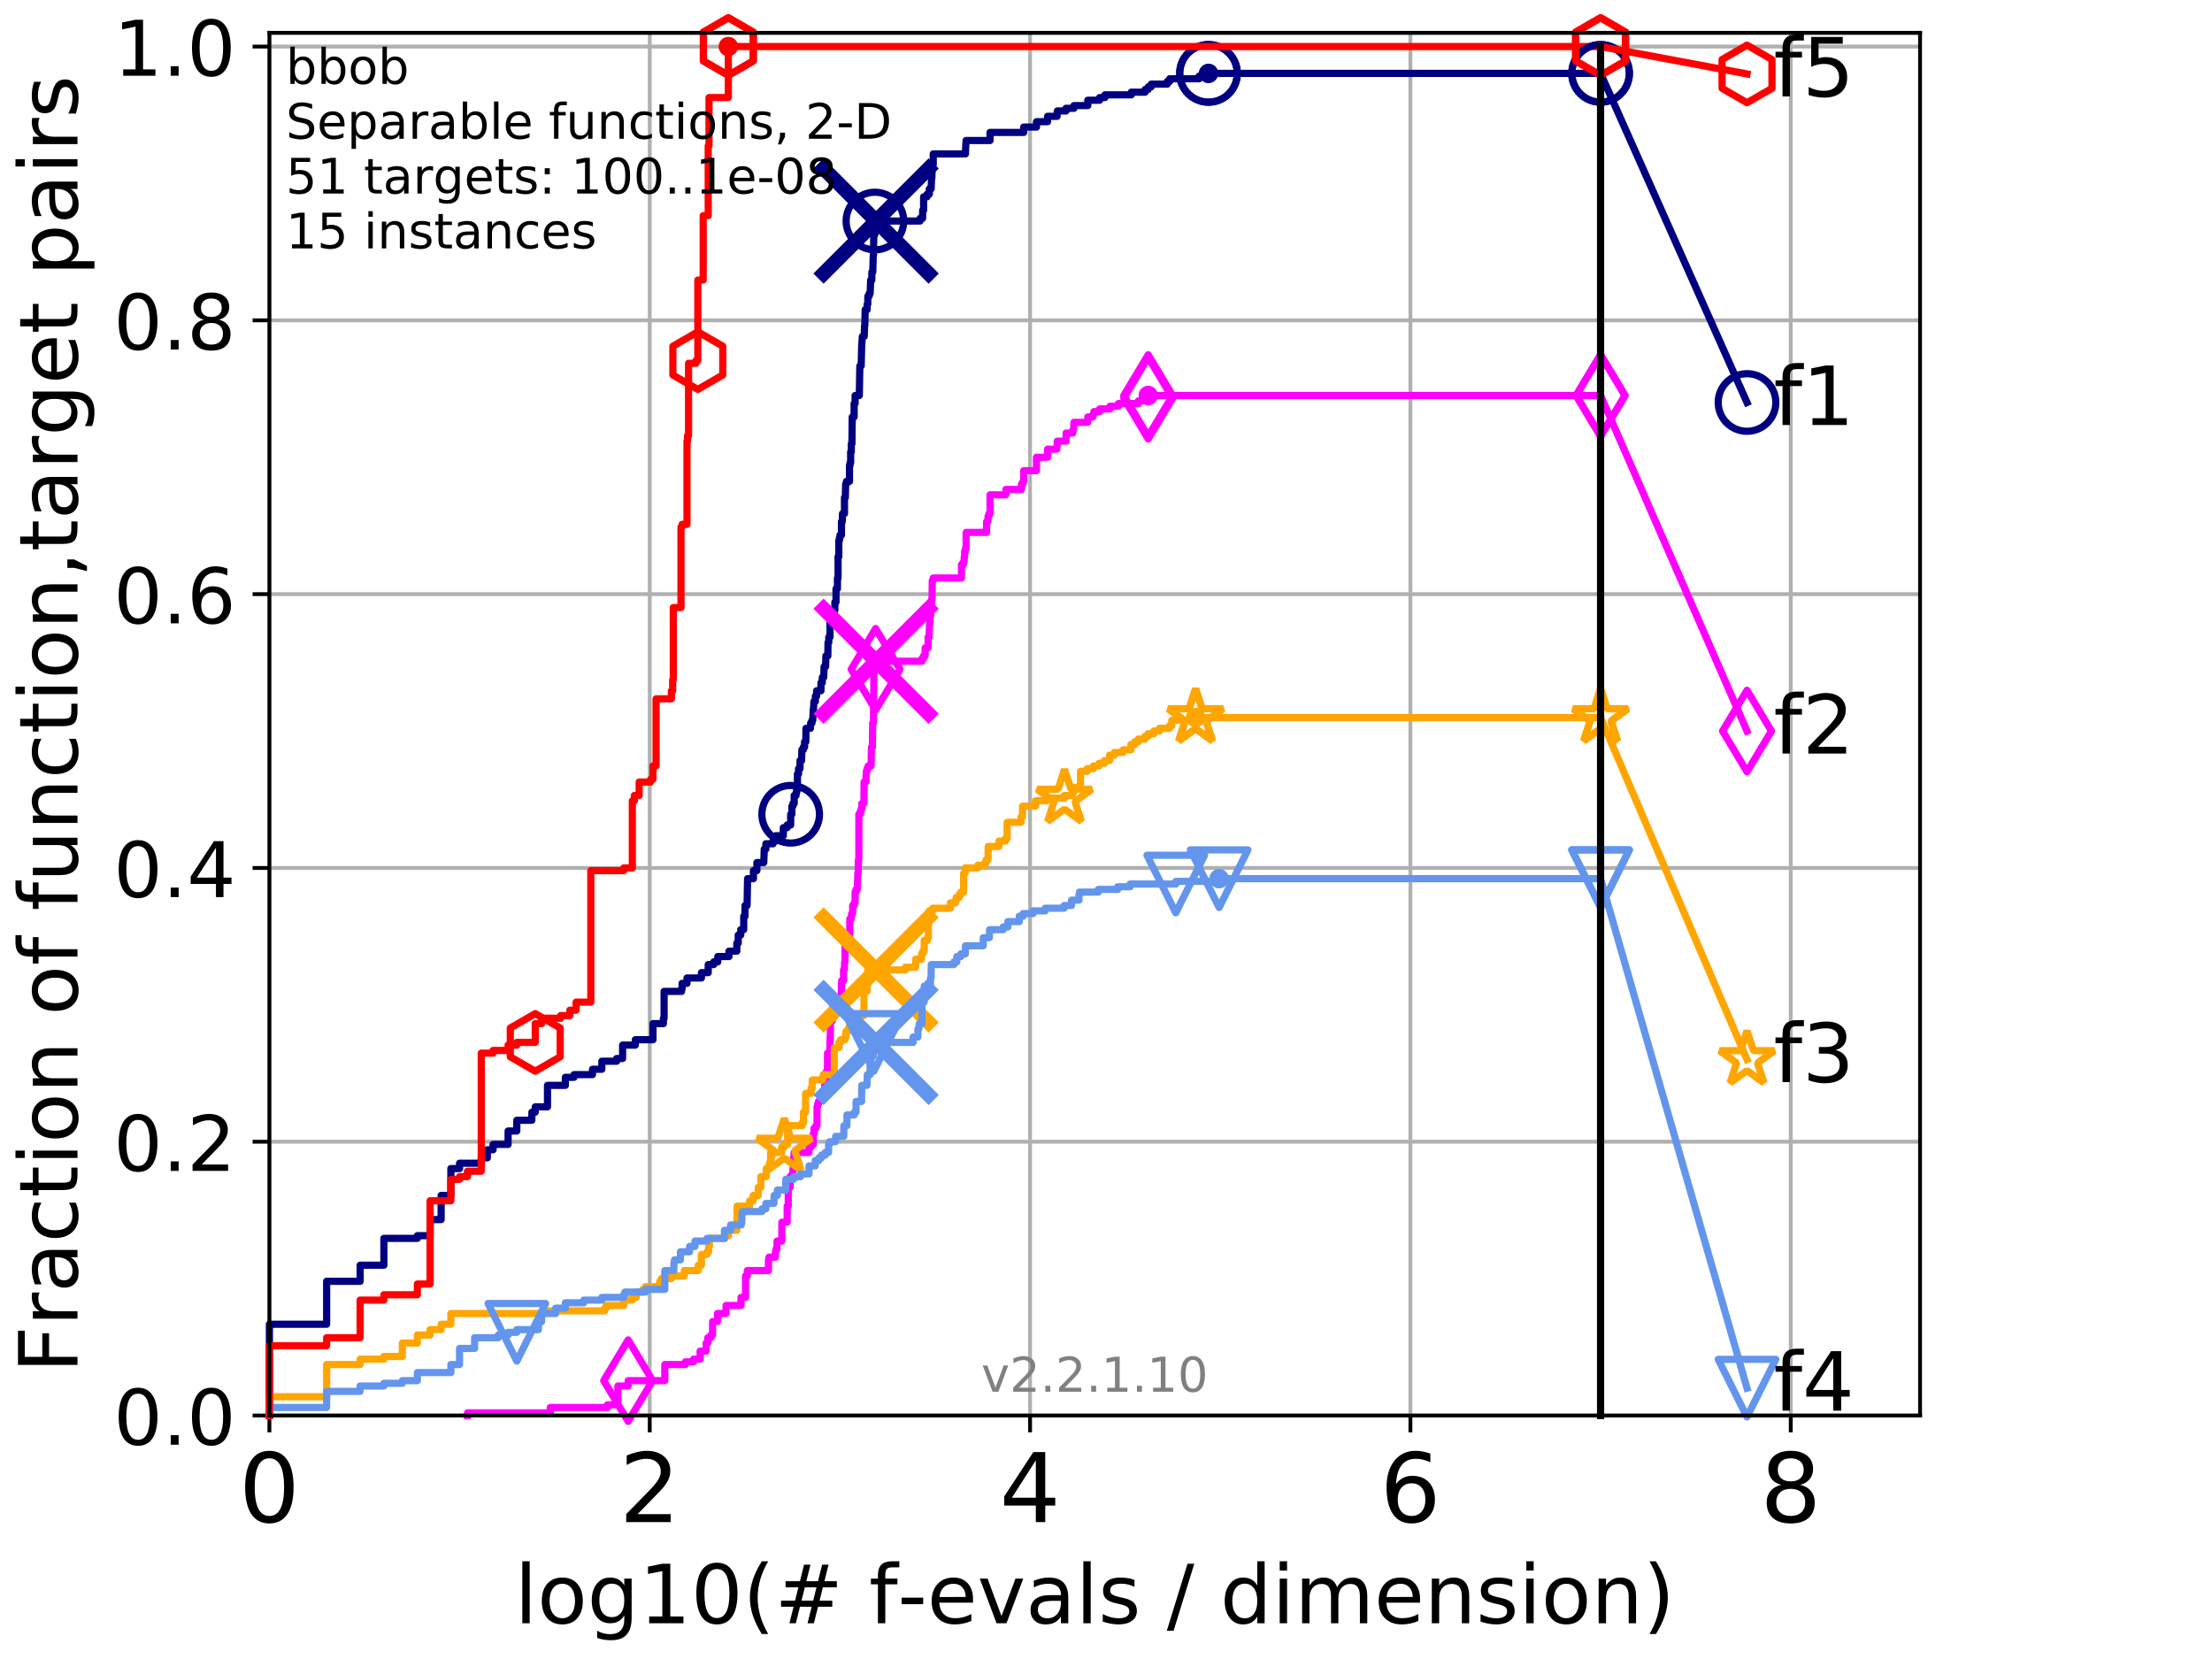 <?xml version="1.0" encoding="utf-8" standalone="no"?>
<!DOCTYPE svg PUBLIC "-//W3C//DTD SVG 1.1//EN"
  "http://www.w3.org/Graphics/SVG/1.1/DTD/svg11.dtd">
<!-- Created with matplotlib (http://matplotlib.org/) -->
<svg height="345.6pt" version="1.1" viewBox="0 0 460.8 345.6" width="460.8pt" xmlns="http://www.w3.org/2000/svg" xmlns:xlink="http://www.w3.org/1999/xlink">
 <defs>
  <style type="text/css">
*{stroke-linecap:butt;stroke-linejoin:round;}
  </style>
 </defs>
 <g id="figure_1">
  <g id="patch_1">
   <path d="M 0 345.6 
L 460.8 345.6 
L 460.8 0 
L 0 0 
z
" style="fill:#ffffff;"/>
  </g>
  <g id="axes_1">
   <g id="patch_2">
    <path d="M 56.12 294.88 
L 399.984 294.88 
L 399.984 6.845 
L 56.12 6.845 
z
" style="fill:#ffffff;"/>
   </g>
   <g id="matplotlib.axis_1">
    <g id="xtick_1">
     <g id="line2d_1">
      <path clip-path="url(#pced2d9b0b4)" d="M 56.12 294.88 
L 56.12 6.845 
" style="fill:none;stroke:#b0b0b0;stroke-linecap:square;stroke-width:0.8;"/>
     </g>
     <g id="line2d_2">
      <defs>
       <path d="M 0 0 
L 0 3.5 
" id="m2833f55171" style="stroke:#000000;stroke-width:0.8;"/>
      </defs>
      <g>
       <use style="stroke:#000000;stroke-width:0.8;" x="56.12" xlink:href="#m2833f55171" y="294.88"/>
      </g>
     </g>
     <g id="text_1">
      <!-- 0 -->
      <defs>
       <path d="M 31.781 66.406 
Q 24.172 66.406 20.328 58.906 
Q 16.5 51.422 16.5 36.375 
Q 16.5 21.391 20.328 13.891 
Q 24.172 6.391 31.781 6.391 
Q 39.453 6.391 43.281 13.891 
Q 47.125 21.391 47.125 36.375 
Q 47.125 51.422 43.281 58.906 
Q 39.453 66.406 31.781 66.406 
z
M 31.781 74.219 
Q 44.047 74.219 50.516 64.516 
Q 56.984 54.828 56.984 36.375 
Q 56.984 17.969 50.516 8.266 
Q 44.047 -1.422 31.781 -1.422 
Q 19.531 -1.422 13.062 8.266 
Q 6.594 17.969 6.594 36.375 
Q 6.594 54.828 13.062 64.516 
Q 19.531 74.219 31.781 74.219 
z
" id="DejaVuSans-30"/>
      </defs>
      <g transform="translate(49.758 317.077)scale(0.2 -0.2)">
       <use xlink:href="#DejaVuSans-30"/>
      </g>
     </g>
    </g>
    <g id="xtick_2">
     <g id="line2d_3">
      <path clip-path="url(#pced2d9b0b4)" d="M 135.351 294.88 
L 135.351 6.845 
" style="fill:none;stroke:#b0b0b0;stroke-linecap:square;stroke-width:0.8;"/>
     </g>
     <g id="line2d_4">
      <g>
       <use style="stroke:#000000;stroke-width:0.8;" x="135.351" xlink:href="#m2833f55171" y="294.88"/>
      </g>
     </g>
     <g id="text_2">
      <!-- 2 -->
      <defs>
       <path d="M 19.188 8.297 
L 53.609 8.297 
L 53.609 0 
L 7.328 0 
L 7.328 8.297 
Q 12.938 14.109 22.625 23.891 
Q 32.328 33.688 34.812 36.531 
Q 39.547 41.844 41.422 45.531 
Q 43.312 49.219 43.312 52.781 
Q 43.312 58.594 39.234 62.25 
Q 35.156 65.922 28.609 65.922 
Q 23.969 65.922 18.812 64.312 
Q 13.672 62.703 7.812 59.422 
L 7.812 69.391 
Q 13.766 71.781 18.938 73 
Q 24.125 74.219 28.422 74.219 
Q 39.75 74.219 46.484 68.547 
Q 53.219 62.891 53.219 53.422 
Q 53.219 48.922 51.531 44.891 
Q 49.859 40.875 45.406 35.406 
Q 44.188 33.984 37.641 27.219 
Q 31.109 20.453 19.188 8.297 
z
" id="DejaVuSans-32"/>
      </defs>
      <g transform="translate(128.989 317.077)scale(0.2 -0.2)">
       <use xlink:href="#DejaVuSans-32"/>
      </g>
     </g>
    </g>
    <g id="xtick_3">
     <g id="line2d_5">
      <path clip-path="url(#pced2d9b0b4)" d="M 214.583 294.88 
L 214.583 6.845 
" style="fill:none;stroke:#b0b0b0;stroke-linecap:square;stroke-width:0.8;"/>
     </g>
     <g id="line2d_6">
      <g>
       <use style="stroke:#000000;stroke-width:0.8;" x="214.583" xlink:href="#m2833f55171" y="294.88"/>
      </g>
     </g>
     <g id="text_3">
      <!-- 4 -->
      <defs>
       <path d="M 37.797 64.312 
L 12.891 25.391 
L 37.797 25.391 
z
M 35.203 72.906 
L 47.609 72.906 
L 47.609 25.391 
L 58.016 25.391 
L 58.016 17.188 
L 47.609 17.188 
L 47.609 0 
L 37.797 0 
L 37.797 17.188 
L 4.891 17.188 
L 4.891 26.703 
z
" id="DejaVuSans-34"/>
      </defs>
      <g transform="translate(208.22 317.077)scale(0.2 -0.2)">
       <use xlink:href="#DejaVuSans-34"/>
      </g>
     </g>
    </g>
    <g id="xtick_4">
     <g id="line2d_7">
      <path clip-path="url(#pced2d9b0b4)" d="M 293.814 294.88 
L 293.814 6.845 
" style="fill:none;stroke:#b0b0b0;stroke-linecap:square;stroke-width:0.8;"/>
     </g>
     <g id="line2d_8">
      <g>
       <use style="stroke:#000000;stroke-width:0.8;" x="293.814" xlink:href="#m2833f55171" y="294.88"/>
      </g>
     </g>
     <g id="text_4">
      <!-- 6 -->
      <defs>
       <path d="M 33.016 40.375 
Q 26.375 40.375 22.484 35.828 
Q 18.609 31.297 18.609 23.391 
Q 18.609 15.531 22.484 10.953 
Q 26.375 6.391 33.016 6.391 
Q 39.656 6.391 43.531 10.953 
Q 47.406 15.531 47.406 23.391 
Q 47.406 31.297 43.531 35.828 
Q 39.656 40.375 33.016 40.375 
z
M 52.594 71.297 
L 52.594 62.312 
Q 48.875 64.062 45.094 64.984 
Q 41.312 65.922 37.594 65.922 
Q 27.828 65.922 22.672 59.328 
Q 17.531 52.734 16.797 39.406 
Q 19.672 43.656 24.016 45.922 
Q 28.375 48.188 33.594 48.188 
Q 44.578 48.188 50.953 41.516 
Q 57.328 34.859 57.328 23.391 
Q 57.328 12.156 50.688 5.359 
Q 44.047 -1.422 33.016 -1.422 
Q 20.359 -1.422 13.672 8.266 
Q 6.984 17.969 6.984 36.375 
Q 6.984 53.656 15.188 63.938 
Q 23.391 74.219 37.203 74.219 
Q 40.922 74.219 44.703 73.484 
Q 48.484 72.75 52.594 71.297 
z
" id="DejaVuSans-36"/>
      </defs>
      <g transform="translate(287.452 317.077)scale(0.2 -0.2)">
       <use xlink:href="#DejaVuSans-36"/>
      </g>
     </g>
    </g>
    <g id="xtick_5">
     <g id="line2d_9">
      <path clip-path="url(#pced2d9b0b4)" d="M 373.045 294.88 
L 373.045 6.845 
" style="fill:none;stroke:#b0b0b0;stroke-linecap:square;stroke-width:0.8;"/>
     </g>
     <g id="line2d_10">
      <g>
       <use style="stroke:#000000;stroke-width:0.8;" x="373.045" xlink:href="#m2833f55171" y="294.88"/>
      </g>
     </g>
     <g id="text_5">
      <!-- 8 -->
      <defs>
       <path d="M 31.781 34.625 
Q 24.75 34.625 20.719 30.859 
Q 16.703 27.094 16.703 20.516 
Q 16.703 13.922 20.719 10.156 
Q 24.75 6.391 31.781 6.391 
Q 38.812 6.391 42.859 10.172 
Q 46.922 13.969 46.922 20.516 
Q 46.922 27.094 42.891 30.859 
Q 38.875 34.625 31.781 34.625 
z
M 21.922 38.812 
Q 15.578 40.375 12.031 44.719 
Q 8.5 49.078 8.5 55.328 
Q 8.5 64.062 14.719 69.141 
Q 20.953 74.219 31.781 74.219 
Q 42.672 74.219 48.875 69.141 
Q 55.078 64.062 55.078 55.328 
Q 55.078 49.078 51.531 44.719 
Q 48 40.375 41.703 38.812 
Q 48.828 37.156 52.797 32.312 
Q 56.781 27.484 56.781 20.516 
Q 56.781 9.906 50.312 4.234 
Q 43.844 -1.422 31.781 -1.422 
Q 19.734 -1.422 13.25 4.234 
Q 6.781 9.906 6.781 20.516 
Q 6.781 27.484 10.781 32.312 
Q 14.797 37.156 21.922 38.812 
z
M 18.312 54.391 
Q 18.312 48.734 21.844 45.562 
Q 25.391 42.391 31.781 42.391 
Q 38.141 42.391 41.719 45.562 
Q 45.312 48.734 45.312 54.391 
Q 45.312 60.062 41.719 63.234 
Q 38.141 66.406 31.781 66.406 
Q 25.391 66.406 21.844 63.234 
Q 18.312 60.062 18.312 54.391 
z
" id="DejaVuSans-38"/>
      </defs>
      <g transform="translate(366.683 317.077)scale(0.2 -0.2)">
       <use xlink:href="#DejaVuSans-38"/>
      </g>
     </g>
    </g>
    <g id="text_6">
     <!-- log10(# f-evals / dimension) -->
     <defs>
      <path d="M 9.422 75.984 
L 18.406 75.984 
L 18.406 0 
L 9.422 0 
z
" id="DejaVuSans-6c"/>
      <path d="M 30.609 48.391 
Q 23.391 48.391 19.188 42.75 
Q 14.984 37.109 14.984 27.297 
Q 14.984 17.484 19.156 11.844 
Q 23.344 6.203 30.609 6.203 
Q 37.797 6.203 41.984 11.859 
Q 46.188 17.531 46.188 27.297 
Q 46.188 37.016 41.984 42.703 
Q 37.797 48.391 30.609 48.391 
z
M 30.609 56 
Q 42.328 56 49.016 48.375 
Q 55.719 40.766 55.719 27.297 
Q 55.719 13.875 49.016 6.219 
Q 42.328 -1.422 30.609 -1.422 
Q 18.844 -1.422 12.172 6.219 
Q 5.516 13.875 5.516 27.297 
Q 5.516 40.766 12.172 48.375 
Q 18.844 56 30.609 56 
z
" id="DejaVuSans-6f"/>
      <path d="M 45.406 27.984 
Q 45.406 37.75 41.375 43.109 
Q 37.359 48.484 30.078 48.484 
Q 22.859 48.484 18.828 43.109 
Q 14.797 37.75 14.797 27.984 
Q 14.797 18.266 18.828 12.891 
Q 22.859 7.516 30.078 7.516 
Q 37.359 7.516 41.375 12.891 
Q 45.406 18.266 45.406 27.984 
z
M 54.391 6.781 
Q 54.391 -7.172 48.188 -13.984 
Q 42 -20.797 29.203 -20.797 
Q 24.469 -20.797 20.266 -20.094 
Q 16.062 -19.391 12.109 -17.922 
L 12.109 -9.188 
Q 16.062 -11.328 19.922 -12.344 
Q 23.781 -13.375 27.781 -13.375 
Q 36.625 -13.375 41.016 -8.766 
Q 45.406 -4.156 45.406 5.172 
L 45.406 9.625 
Q 42.625 4.781 38.281 2.391 
Q 33.938 0 27.875 0 
Q 17.828 0 11.672 7.656 
Q 5.516 15.328 5.516 27.984 
Q 5.516 40.672 11.672 48.328 
Q 17.828 56 27.875 56 
Q 33.938 56 38.281 53.609 
Q 42.625 51.219 45.406 46.391 
L 45.406 54.688 
L 54.391 54.688 
z
" id="DejaVuSans-67"/>
      <path d="M 12.406 8.297 
L 28.516 8.297 
L 28.516 63.922 
L 10.984 60.406 
L 10.984 69.391 
L 28.422 72.906 
L 38.281 72.906 
L 38.281 8.297 
L 54.391 8.297 
L 54.391 0 
L 12.406 0 
z
" id="DejaVuSans-31"/>
      <path d="M 31 75.875 
Q 24.469 64.656 21.281 53.656 
Q 18.109 42.672 18.109 31.391 
Q 18.109 20.125 21.312 9.062 
Q 24.516 -2 31 -13.188 
L 23.188 -13.188 
Q 15.875 -1.703 12.234 9.375 
Q 8.594 20.453 8.594 31.391 
Q 8.594 42.281 12.203 53.312 
Q 15.828 64.359 23.188 75.875 
z
" id="DejaVuSans-28"/>
      <path d="M 51.125 44 
L 36.922 44 
L 32.812 27.688 
L 47.125 27.688 
z
M 43.797 71.781 
L 38.719 51.516 
L 52.984 51.516 
L 58.109 71.781 
L 65.922 71.781 
L 60.891 51.516 
L 76.125 51.516 
L 76.125 44 
L 58.984 44 
L 54.984 27.688 
L 70.516 27.688 
L 70.516 20.219 
L 53.078 20.219 
L 48 0 
L 40.188 0 
L 45.219 20.219 
L 30.906 20.219 
L 25.875 0 
L 18.016 0 
L 23.094 20.219 
L 7.719 20.219 
L 7.719 27.688 
L 24.906 27.688 
L 29 44 
L 13.281 44 
L 13.281 51.516 
L 30.906 51.516 
L 35.891 71.781 
z
" id="DejaVuSans-23"/>
      <path id="DejaVuSans-20"/>
      <path d="M 37.109 75.984 
L 37.109 68.5 
L 28.516 68.5 
Q 23.688 68.5 21.797 66.547 
Q 19.922 64.594 19.922 59.516 
L 19.922 54.688 
L 34.719 54.688 
L 34.719 47.703 
L 19.922 47.703 
L 19.922 0 
L 10.891 0 
L 10.891 47.703 
L 2.297 47.703 
L 2.297 54.688 
L 10.891 54.688 
L 10.891 58.5 
Q 10.891 67.625 15.141 71.797 
Q 19.391 75.984 28.609 75.984 
z
" id="DejaVuSans-66"/>
      <path d="M 4.891 31.391 
L 31.203 31.391 
L 31.203 23.391 
L 4.891 23.391 
z
" id="DejaVuSans-2d"/>
      <path d="M 56.203 29.594 
L 56.203 25.203 
L 14.891 25.203 
Q 15.484 15.922 20.484 11.062 
Q 25.484 6.203 34.422 6.203 
Q 39.594 6.203 44.453 7.469 
Q 49.312 8.734 54.109 11.281 
L 54.109 2.781 
Q 49.266 0.734 44.188 -0.344 
Q 39.109 -1.422 33.891 -1.422 
Q 20.797 -1.422 13.156 6.188 
Q 5.516 13.812 5.516 26.812 
Q 5.516 40.234 12.766 48.109 
Q 20.016 56 32.328 56 
Q 43.359 56 49.781 48.891 
Q 56.203 41.797 56.203 29.594 
z
M 47.219 32.234 
Q 47.125 39.594 43.094 43.984 
Q 39.062 48.391 32.422 48.391 
Q 24.906 48.391 20.391 44.141 
Q 15.875 39.891 15.188 32.172 
z
" id="DejaVuSans-65"/>
      <path d="M 2.984 54.688 
L 12.5 54.688 
L 29.594 8.797 
L 46.688 54.688 
L 56.203 54.688 
L 35.688 0 
L 23.484 0 
z
" id="DejaVuSans-76"/>
      <path d="M 34.281 27.484 
Q 23.391 27.484 19.188 25 
Q 14.984 22.516 14.984 16.5 
Q 14.984 11.719 18.141 8.906 
Q 21.297 6.109 26.703 6.109 
Q 34.188 6.109 38.703 11.406 
Q 43.219 16.703 43.219 25.484 
L 43.219 27.484 
z
M 52.203 31.203 
L 52.203 0 
L 43.219 0 
L 43.219 8.297 
Q 40.141 3.328 35.547 0.953 
Q 30.953 -1.422 24.312 -1.422 
Q 15.922 -1.422 10.953 3.297 
Q 6 8.016 6 15.922 
Q 6 25.141 12.172 29.828 
Q 18.359 34.516 30.609 34.516 
L 43.219 34.516 
L 43.219 35.406 
Q 43.219 41.609 39.141 45 
Q 35.062 48.391 27.688 48.391 
Q 23 48.391 18.547 47.266 
Q 14.109 46.141 10.016 43.891 
L 10.016 52.203 
Q 14.938 54.109 19.578 55.047 
Q 24.219 56 28.609 56 
Q 40.484 56 46.344 49.844 
Q 52.203 43.703 52.203 31.203 
z
" id="DejaVuSans-61"/>
      <path d="M 44.281 53.078 
L 44.281 44.578 
Q 40.484 46.531 36.375 47.5 
Q 32.281 48.484 27.875 48.484 
Q 21.188 48.484 17.844 46.438 
Q 14.5 44.391 14.5 40.281 
Q 14.5 37.156 16.891 35.375 
Q 19.281 33.594 26.516 31.984 
L 29.594 31.297 
Q 39.156 29.25 43.188 25.516 
Q 47.219 21.781 47.219 15.094 
Q 47.219 7.469 41.188 3.016 
Q 35.156 -1.422 24.609 -1.422 
Q 20.219 -1.422 15.453 -0.562 
Q 10.688 0.297 5.422 2 
L 5.422 11.281 
Q 10.406 8.688 15.234 7.391 
Q 20.062 6.109 24.812 6.109 
Q 31.156 6.109 34.562 8.281 
Q 37.984 10.453 37.984 14.406 
Q 37.984 18.062 35.516 20.016 
Q 33.062 21.969 24.703 23.781 
L 21.578 24.516 
Q 13.234 26.266 9.516 29.906 
Q 5.812 33.547 5.812 39.891 
Q 5.812 47.609 11.281 51.797 
Q 16.75 56 26.812 56 
Q 31.781 56 36.172 55.266 
Q 40.578 54.547 44.281 53.078 
z
" id="DejaVuSans-73"/>
      <path d="M 25.391 72.906 
L 33.688 72.906 
L 8.297 -9.281 
L 0 -9.281 
z
" id="DejaVuSans-2f"/>
      <path d="M 45.406 46.391 
L 45.406 75.984 
L 54.391 75.984 
L 54.391 0 
L 45.406 0 
L 45.406 8.203 
Q 42.578 3.328 38.25 0.953 
Q 33.938 -1.422 27.875 -1.422 
Q 17.969 -1.422 11.734 6.484 
Q 5.516 14.406 5.516 27.297 
Q 5.516 40.188 11.734 48.094 
Q 17.969 56 27.875 56 
Q 33.938 56 38.25 53.625 
Q 42.578 51.266 45.406 46.391 
z
M 14.797 27.297 
Q 14.797 17.391 18.875 11.75 
Q 22.953 6.109 30.078 6.109 
Q 37.203 6.109 41.297 11.75 
Q 45.406 17.391 45.406 27.297 
Q 45.406 37.203 41.297 42.844 
Q 37.203 48.484 30.078 48.484 
Q 22.953 48.484 18.875 42.844 
Q 14.797 37.203 14.797 27.297 
z
" id="DejaVuSans-64"/>
      <path d="M 9.422 54.688 
L 18.406 54.688 
L 18.406 0 
L 9.422 0 
z
M 9.422 75.984 
L 18.406 75.984 
L 18.406 64.594 
L 9.422 64.594 
z
" id="DejaVuSans-69"/>
      <path d="M 52 44.188 
Q 55.375 50.25 60.062 53.125 
Q 64.75 56 71.094 56 
Q 79.641 56 84.281 50.016 
Q 88.922 44.047 88.922 33.016 
L 88.922 0 
L 79.891 0 
L 79.891 32.719 
Q 79.891 40.578 77.094 44.375 
Q 74.312 48.188 68.609 48.188 
Q 61.625 48.188 57.562 43.547 
Q 53.516 38.922 53.516 30.906 
L 53.516 0 
L 44.484 0 
L 44.484 32.719 
Q 44.484 40.625 41.703 44.406 
Q 38.922 48.188 33.109 48.188 
Q 26.219 48.188 22.156 43.531 
Q 18.109 38.875 18.109 30.906 
L 18.109 0 
L 9.078 0 
L 9.078 54.688 
L 18.109 54.688 
L 18.109 46.188 
Q 21.188 51.219 25.484 53.609 
Q 29.781 56 35.688 56 
Q 41.656 56 45.828 52.969 
Q 50 49.953 52 44.188 
z
" id="DejaVuSans-6d"/>
      <path d="M 54.891 33.016 
L 54.891 0 
L 45.906 0 
L 45.906 32.719 
Q 45.906 40.484 42.875 44.328 
Q 39.844 48.188 33.797 48.188 
Q 26.516 48.188 22.312 43.547 
Q 18.109 38.922 18.109 30.906 
L 18.109 0 
L 9.078 0 
L 9.078 54.688 
L 18.109 54.688 
L 18.109 46.188 
Q 21.344 51.125 25.703 53.562 
Q 30.078 56 35.797 56 
Q 45.219 56 50.047 50.172 
Q 54.891 44.344 54.891 33.016 
z
" id="DejaVuSans-6e"/>
      <path d="M 8.016 75.875 
L 15.828 75.875 
Q 23.141 64.359 26.781 53.312 
Q 30.422 42.281 30.422 31.391 
Q 30.422 20.453 26.781 9.375 
Q 23.141 -1.703 15.828 -13.188 
L 8.016 -13.188 
Q 14.5 -2 17.703 9.062 
Q 20.906 20.125 20.906 31.391 
Q 20.906 42.672 17.703 53.656 
Q 14.5 64.656 8.016 75.875 
z
" id="DejaVuSans-29"/>
     </defs>
     <g transform="translate(107.211 338.154)scale(0.17 -0.17)">
      <use xlink:href="#DejaVuSans-6c"/>
      <use x="27.783" xlink:href="#DejaVuSans-6f"/>
      <use x="88.965" xlink:href="#DejaVuSans-67"/>
      <use x="152.441" xlink:href="#DejaVuSans-31"/>
      <use x="216.064" xlink:href="#DejaVuSans-30"/>
      <use x="279.688" xlink:href="#DejaVuSans-28"/>
      <use x="318.701" xlink:href="#DejaVuSans-23"/>
      <use x="402.49" xlink:href="#DejaVuSans-20"/>
      <use x="434.277" xlink:href="#DejaVuSans-66"/>
      <use x="469.404" xlink:href="#DejaVuSans-2d"/>
      <use x="505.488" xlink:href="#DejaVuSans-65"/>
      <use x="567.012" xlink:href="#DejaVuSans-76"/>
      <use x="626.191" xlink:href="#DejaVuSans-61"/>
      <use x="687.471" xlink:href="#DejaVuSans-6c"/>
      <use x="715.254" xlink:href="#DejaVuSans-73"/>
      <use x="767.354" xlink:href="#DejaVuSans-20"/>
      <use x="799.141" xlink:href="#DejaVuSans-2f"/>
      <use x="832.832" xlink:href="#DejaVuSans-20"/>
      <use x="864.619" xlink:href="#DejaVuSans-64"/>
      <use x="928.096" xlink:href="#DejaVuSans-69"/>
      <use x="955.879" xlink:href="#DejaVuSans-6d"/>
      <use x="1053.291" xlink:href="#DejaVuSans-65"/>
      <use x="1114.814" xlink:href="#DejaVuSans-6e"/>
      <use x="1178.193" xlink:href="#DejaVuSans-73"/>
      <use x="1230.293" xlink:href="#DejaVuSans-69"/>
      <use x="1258.076" xlink:href="#DejaVuSans-6f"/>
      <use x="1319.258" xlink:href="#DejaVuSans-6e"/>
      <use x="1382.637" xlink:href="#DejaVuSans-29"/>
     </g>
    </g>
   </g>
   <g id="matplotlib.axis_2">
    <g id="ytick_1">
     <g id="line2d_11">
      <path clip-path="url(#pced2d9b0b4)" d="M 56.12 294.88 
L 399.984 294.88 
" style="fill:none;stroke:#b0b0b0;stroke-linecap:square;stroke-width:0.8;"/>
     </g>
     <g id="line2d_12">
      <defs>
       <path d="M 0 0 
L -3.5 0 
" id="m97e206dab0" style="stroke:#000000;stroke-width:0.8;"/>
      </defs>
      <g>
       <use style="stroke:#000000;stroke-width:0.8;" x="56.12" xlink:href="#m97e206dab0" y="294.88"/>
      </g>
     </g>
     <g id="text_7">
      <!-- 0.0 -->
      <defs>
       <path d="M 10.688 12.406 
L 21 12.406 
L 21 0 
L 10.688 0 
z
" id="DejaVuSans-2e"/>
      </defs>
      <g transform="translate(23.675 300.959)scale(0.16 -0.16)">
       <use xlink:href="#DejaVuSans-30"/>
       <use x="63.623" xlink:href="#DejaVuSans-2e"/>
       <use x="95.41" xlink:href="#DejaVuSans-30"/>
      </g>
     </g>
    </g>
    <g id="ytick_2">
     <g id="line2d_13">
      <path clip-path="url(#pced2d9b0b4)" d="M 56.12 237.843 
L 399.984 237.843 
" style="fill:none;stroke:#b0b0b0;stroke-linecap:square;stroke-width:0.8;"/>
     </g>
     <g id="line2d_14">
      <g>
       <use style="stroke:#000000;stroke-width:0.8;" x="56.12" xlink:href="#m97e206dab0" y="237.843"/>
      </g>
     </g>
     <g id="text_8">
      <!-- 0.2 -->
      <g transform="translate(23.675 243.922)scale(0.16 -0.16)">
       <use xlink:href="#DejaVuSans-30"/>
       <use x="63.623" xlink:href="#DejaVuSans-2e"/>
       <use x="95.41" xlink:href="#DejaVuSans-32"/>
      </g>
     </g>
    </g>
    <g id="ytick_3">
     <g id="line2d_15">
      <path clip-path="url(#pced2d9b0b4)" d="M 56.12 180.807 
L 399.984 180.807 
" style="fill:none;stroke:#b0b0b0;stroke-linecap:square;stroke-width:0.8;"/>
     </g>
     <g id="line2d_16">
      <g>
       <use style="stroke:#000000;stroke-width:0.8;" x="56.12" xlink:href="#m97e206dab0" y="180.807"/>
      </g>
     </g>
     <g id="text_9">
      <!-- 0.4 -->
      <g transform="translate(23.675 186.886)scale(0.16 -0.16)">
       <use xlink:href="#DejaVuSans-30"/>
       <use x="63.623" xlink:href="#DejaVuSans-2e"/>
       <use x="95.41" xlink:href="#DejaVuSans-34"/>
      </g>
     </g>
    </g>
    <g id="ytick_4">
     <g id="line2d_17">
      <path clip-path="url(#pced2d9b0b4)" d="M 56.12 123.77 
L 399.984 123.77 
" style="fill:none;stroke:#b0b0b0;stroke-linecap:square;stroke-width:0.8;"/>
     </g>
     <g id="line2d_18">
      <g>
       <use style="stroke:#000000;stroke-width:0.8;" x="56.12" xlink:href="#m97e206dab0" y="123.77"/>
      </g>
     </g>
     <g id="text_10">
      <!-- 0.6 -->
      <g transform="translate(23.675 129.849)scale(0.16 -0.16)">
       <use xlink:href="#DejaVuSans-30"/>
       <use x="63.623" xlink:href="#DejaVuSans-2e"/>
       <use x="95.41" xlink:href="#DejaVuSans-36"/>
      </g>
     </g>
    </g>
    <g id="ytick_5">
     <g id="line2d_19">
      <path clip-path="url(#pced2d9b0b4)" d="M 56.12 66.734 
L 399.984 66.734 
" style="fill:none;stroke:#b0b0b0;stroke-linecap:square;stroke-width:0.8;"/>
     </g>
     <g id="line2d_20">
      <g>
       <use style="stroke:#000000;stroke-width:0.8;" x="56.12" xlink:href="#m97e206dab0" y="66.734"/>
      </g>
     </g>
     <g id="text_11">
      <!-- 0.8 -->
      <g transform="translate(23.675 72.812)scale(0.16 -0.16)">
       <use xlink:href="#DejaVuSans-30"/>
       <use x="63.623" xlink:href="#DejaVuSans-2e"/>
       <use x="95.41" xlink:href="#DejaVuSans-38"/>
      </g>
     </g>
    </g>
    <g id="ytick_6">
     <g id="line2d_21">
      <path clip-path="url(#pced2d9b0b4)" d="M 56.12 9.697 
L 399.984 9.697 
" style="fill:none;stroke:#b0b0b0;stroke-linecap:square;stroke-width:0.8;"/>
     </g>
     <g id="line2d_22">
      <g>
       <use style="stroke:#000000;stroke-width:0.8;" x="56.12" xlink:href="#m97e206dab0" y="9.697"/>
      </g>
     </g>
     <g id="text_12">
      <!-- 1.0 -->
      <g transform="translate(23.675 15.776)scale(0.16 -0.16)">
       <use xlink:href="#DejaVuSans-31"/>
       <use x="63.623" xlink:href="#DejaVuSans-2e"/>
       <use x="95.41" xlink:href="#DejaVuSans-30"/>
      </g>
     </g>
    </g>
    <g id="text_13">
     <!-- Fraction of function,target pairs -->
     <defs>
      <path d="M 9.812 72.906 
L 51.703 72.906 
L 51.703 64.594 
L 19.672 64.594 
L 19.672 43.109 
L 48.578 43.109 
L 48.578 34.812 
L 19.672 34.812 
L 19.672 0 
L 9.812 0 
z
" id="DejaVuSans-46"/>
      <path d="M 41.109 46.297 
Q 39.594 47.172 37.812 47.578 
Q 36.031 48 33.891 48 
Q 26.266 48 22.188 43.047 
Q 18.109 38.094 18.109 28.812 
L 18.109 0 
L 9.078 0 
L 9.078 54.688 
L 18.109 54.688 
L 18.109 46.188 
Q 20.953 51.172 25.484 53.578 
Q 30.031 56 36.531 56 
Q 37.453 56 38.578 55.875 
Q 39.703 55.766 41.062 55.516 
z
" id="DejaVuSans-72"/>
      <path d="M 48.781 52.594 
L 48.781 44.188 
Q 44.969 46.297 41.141 47.344 
Q 37.312 48.391 33.406 48.391 
Q 24.656 48.391 19.812 42.844 
Q 14.984 37.312 14.984 27.297 
Q 14.984 17.281 19.812 11.734 
Q 24.656 6.203 33.406 6.203 
Q 37.312 6.203 41.141 7.25 
Q 44.969 8.297 48.781 10.406 
L 48.781 2.094 
Q 45.016 0.344 40.984 -0.531 
Q 36.969 -1.422 32.422 -1.422 
Q 20.062 -1.422 12.781 6.344 
Q 5.516 14.109 5.516 27.297 
Q 5.516 40.672 12.859 48.328 
Q 20.219 56 33.016 56 
Q 37.156 56 41.109 55.141 
Q 45.062 54.297 48.781 52.594 
z
" id="DejaVuSans-63"/>
      <path d="M 18.312 70.219 
L 18.312 54.688 
L 36.812 54.688 
L 36.812 47.703 
L 18.312 47.703 
L 18.312 18.016 
Q 18.312 11.328 20.141 9.422 
Q 21.969 7.516 27.594 7.516 
L 36.812 7.516 
L 36.812 0 
L 27.594 0 
Q 17.188 0 13.234 3.875 
Q 9.281 7.766 9.281 18.016 
L 9.281 47.703 
L 2.688 47.703 
L 2.688 54.688 
L 9.281 54.688 
L 9.281 70.219 
z
" id="DejaVuSans-74"/>
      <path d="M 8.5 21.578 
L 8.5 54.688 
L 17.484 54.688 
L 17.484 21.922 
Q 17.484 14.156 20.5 10.266 
Q 23.531 6.391 29.594 6.391 
Q 36.859 6.391 41.078 11.031 
Q 45.312 15.672 45.312 23.688 
L 45.312 54.688 
L 54.297 54.688 
L 54.297 0 
L 45.312 0 
L 45.312 8.406 
Q 42.047 3.422 37.719 1 
Q 33.406 -1.422 27.688 -1.422 
Q 18.266 -1.422 13.375 4.438 
Q 8.5 10.297 8.5 21.578 
z
M 31.109 56 
z
" id="DejaVuSans-75"/>
      <path d="M 11.719 12.406 
L 22.016 12.406 
L 22.016 4 
L 14.016 -11.625 
L 7.719 -11.625 
L 11.719 4 
z
" id="DejaVuSans-2c"/>
      <path d="M 18.109 8.203 
L 18.109 -20.797 
L 9.078 -20.797 
L 9.078 54.688 
L 18.109 54.688 
L 18.109 46.391 
Q 20.953 51.266 25.266 53.625 
Q 29.594 56 35.594 56 
Q 45.562 56 51.781 48.094 
Q 58.016 40.188 58.016 27.297 
Q 58.016 14.406 51.781 6.484 
Q 45.562 -1.422 35.594 -1.422 
Q 29.594 -1.422 25.266 0.953 
Q 20.953 3.328 18.109 8.203 
z
M 48.688 27.297 
Q 48.688 37.203 44.609 42.844 
Q 40.531 48.484 33.406 48.484 
Q 26.266 48.484 22.188 42.844 
Q 18.109 37.203 18.109 27.297 
Q 18.109 17.391 22.188 11.75 
Q 26.266 6.109 33.406 6.109 
Q 40.531 6.109 44.609 11.75 
Q 48.688 17.391 48.688 27.297 
z
" id="DejaVuSans-70"/>
     </defs>
     <g transform="translate(16.14 286.002)rotate(-90)scale(0.17 -0.17)">
      <use xlink:href="#DejaVuSans-46"/>
      <use x="57.41" xlink:href="#DejaVuSans-72"/>
      <use x="98.523" xlink:href="#DejaVuSans-61"/>
      <use x="159.803" xlink:href="#DejaVuSans-63"/>
      <use x="214.783" xlink:href="#DejaVuSans-74"/>
      <use x="253.992" xlink:href="#DejaVuSans-69"/>
      <use x="281.775" xlink:href="#DejaVuSans-6f"/>
      <use x="342.957" xlink:href="#DejaVuSans-6e"/>
      <use x="406.336" xlink:href="#DejaVuSans-20"/>
      <use x="438.123" xlink:href="#DejaVuSans-6f"/>
      <use x="499.305" xlink:href="#DejaVuSans-66"/>
      <use x="534.51" xlink:href="#DejaVuSans-20"/>
      <use x="566.297" xlink:href="#DejaVuSans-66"/>
      <use x="601.502" xlink:href="#DejaVuSans-75"/>
      <use x="664.881" xlink:href="#DejaVuSans-6e"/>
      <use x="728.26" xlink:href="#DejaVuSans-63"/>
      <use x="783.24" xlink:href="#DejaVuSans-74"/>
      <use x="822.449" xlink:href="#DejaVuSans-69"/>
      <use x="850.232" xlink:href="#DejaVuSans-6f"/>
      <use x="911.414" xlink:href="#DejaVuSans-6e"/>
      <use x="974.793" xlink:href="#DejaVuSans-2c"/>
      <use x="1006.58" xlink:href="#DejaVuSans-74"/>
      <use x="1045.789" xlink:href="#DejaVuSans-61"/>
      <use x="1107.068" xlink:href="#DejaVuSans-72"/>
      <use x="1148.166" xlink:href="#DejaVuSans-67"/>
      <use x="1211.643" xlink:href="#DejaVuSans-65"/>
      <use x="1273.166" xlink:href="#DejaVuSans-74"/>
      <use x="1312.375" xlink:href="#DejaVuSans-20"/>
      <use x="1344.162" xlink:href="#DejaVuSans-70"/>
      <use x="1407.639" xlink:href="#DejaVuSans-61"/>
      <use x="1468.918" xlink:href="#DejaVuSans-69"/>
      <use x="1496.701" xlink:href="#DejaVuSans-72"/>
      <use x="1537.814" xlink:href="#DejaVuSans-73"/>
     </g>
    </g>
   </g>
   <g id="line2d_23">
    <defs>
     <path d="M 0 1.5 
C 0.398 1.5 0.779 1.342 1.061 1.061 
C 1.342 0.779 1.5 0.398 1.5 0 
C 1.5 -0.398 1.342 -0.779 1.061 -1.061 
C 0.779 -1.342 0.398 -1.5 0 -1.5 
C -0.398 -1.5 -0.779 -1.342 -1.061 -1.061 
C -1.342 -0.779 -1.5 -0.398 -1.5 0 
C -1.5 0.398 -1.342 0.779 -1.061 1.061 
C -0.779 1.342 -0.398 1.5 0 1.5 
z
" id="m0d11ba1c7a" style="stroke:#000080;"/>
    </defs>
    <g>
     <use style="fill:#000080;stroke:#000080;" x="251.754" xlink:href="#m0d11ba1c7a" y="15.289"/>
     <use style="fill:#000080;stroke:#000080;" x="251.754" xlink:href="#m0d11ba1c7a" y="15.289"/>
    </g>
   </g>
   <g id="line2d_24">
    <path d="M 56.12 294.88 
L 56.12 275.868 
L 68.046 275.868 
L 68.046 266.921 
L 75.021 266.921 
L 75.021 263.566 
L 79.971 263.566 
L 79.971 257.974 
L 86.947 257.974 
L 86.947 257.415 
L 89.599 257.415 
L 89.599 254.06 
L 91.897 254.06 
L 91.897 249.027 
L 93.923 249.027 
L 93.923 243.435 
L 95.736 243.435 
L 95.736 242.317 
L 100.25 242.317 
L 100.25 241.199 
L 101.525 241.199 
L 101.525 239.521 
L 102.712 239.521 
L 102.712 238.403 
L 105.848 238.403 
L 105.848 235.607 
L 107.661 235.607 
L 107.661 233.37 
L 110.798 233.37 
L 110.798 231.692 
L 111.5 231.692 
L 111.5 230.574 
L 114.054 230.574 
L 114.054 226.101 
L 117.774 226.101 
L 117.774 224.423 
L 119.587 224.423 
L 119.587 223.864 
L 123.426 223.864 
L 123.426 222.745 
L 125.376 222.745 
L 125.376 221.068 
L 128.461 221.068 
L 128.461 220.509 
L 129.699 220.509 
L 129.699 217.713 
L 132.352 217.713 
L 132.352 216.594 
L 136.026 216.594 
L 136.026 213.239 
L 138.199 213.239 
L 138.199 212.121 
L 138.344 212.121 
L 138.344 206.529 
L 141.98 206.529 
L 141.98 205.97 
L 142.096 205.97 
L 142.096 204.852 
L 143.112 204.852 
L 143.112 203.733 
L 146.121 203.733 
L 146.121 202.615 
L 147.533 202.615 
L 147.533 200.937 
L 148.68 200.937 
L 148.68 200.378 
L 149.531 200.378 
L 149.531 199.26 
L 151.857 199.26 
L 151.857 198.141 
L 153.491 198.141 
L 153.491 196.464 
L 153.788 196.464 
L 153.788 194.786 
L 154.31 194.786 
L 154.31 193.668 
L 154.928 193.668 
L 154.928 190.872 
L 155.201 190.872 
L 155.201 188.635 
L 155.63 188.635 
L 155.735 183.044 
L 156.954 183.044 
L 156.954 181.366 
L 157.674 181.366 
L 157.674 179.688 
L 159.116 179.688 
L 159.202 176.893 
L 159.543 176.893 
L 159.543 175.774 
L 161.037 175.774 
L 161.037 175.215 
L 161.607 175.215 
L 161.607 174.097 
L 163.179 174.097 
L 163.179 172.419 
L 163.979 172.419 
L 163.979 171.86 
L 164.713 171.86 
L 164.713 169.623 
L 164.961 169.623 
L 164.961 167.946 
L 165.175 167.946 
L 165.175 167.386 
L 165.446 167.386 
L 165.446 165.709 
L 165.831 165.709 
L 165.831 165.15 
L 165.947 165.15 
L 165.947 164.591 
L 166.121 164.591 
L 166.121 161.235 
L 166.35 161.235 
L 166.35 160.117 
L 166.659 160.117 
L 166.659 158.44 
L 166.99 158.44 
L 167.045 156.203 
L 167.342 156.203 
L 167.342 155.644 
L 167.608 155.644 
L 167.608 154.525 
L 167.87 154.525 
L 167.896 151.729 
L 168.83 151.729 
L 168.88 150.611 
L 169.147 150.611 
L 169.147 150.052 
L 169.315 150.052 
L 169.41 147.815 
L 169.458 147.815 
L 169.552 146.138 
L 169.856 146.138 
L 169.856 145.019 
L 170.109 145.019 
L 170.109 143.901 
L 171.02 143.901 
L 171.02 142.223 
L 171.299 142.223 
L 171.299 141.105 
L 171.595 141.105 
L 171.678 138.868 
L 171.988 138.868 
L 172.049 136.631 
L 172.452 136.631 
L 172.492 133.836 
L 172.65 133.836 
L 172.65 132.717 
L 172.904 132.717 
L 172.904 128.244 
L 173.457 128.244 
L 173.457 127.685 
L 173.626 127.685 
L 173.626 127.125 
L 173.921 127.125 
L 173.921 125.448 
L 174.157 125.448 
L 174.157 122.652 
L 174.443 122.652 
L 174.461 120.415 
L 174.584 120.415 
L 174.584 115.942 
L 174.742 115.942 
L 174.742 112.587 
L 174.863 112.587 
L 174.863 112.027 
L 174.984 112.027 
L 174.984 111.468 
L 175.291 111.468 
L 175.291 108.672 
L 175.459 108.672 
L 175.509 106.995 
L 175.921 106.995 
L 175.921 103.64 
L 176.099 103.64 
L 176.163 100.844 
L 176.323 100.844 
L 176.323 100.285 
L 176.963 100.285 
L 176.963 96.929 
L 177.085 96.929 
L 177.085 96.37 
L 177.206 96.37 
L 177.206 94.134 
L 177.342 94.134 
L 177.342 92.456 
L 177.476 92.456 
L 177.535 86.864 
L 177.931 86.864 
L 177.931 84.068 
L 178.132 84.068 
L 178.132 82.391 
L 179.011 82.391 
L 179.12 76.24 
L 179.401 76.24 
L 179.507 71.766 
L 179.534 71.766 
L 179.639 70.089 
L 180.028 70.089 
L 180.105 67.852 
L 180.156 67.852 
L 180.232 64.497 
L 180.645 64.497 
L 180.645 63.379 
L 180.768 63.379 
L 180.793 61.701 
L 181.06 61.701 
L 181.06 61.142 
L 181.265 61.142 
L 181.372 58.346 
L 181.619 58.346 
L 181.619 56.668 
L 181.816 56.668 
L 181.909 53.313 
L 181.954 53.313 
L 182.034 48.84 
L 182.25 48.84 
L 182.261 46.044 
L 191.663 46.044 
L 191.663 45.485 
L 192.195 45.485 
L 192.202 43.807 
L 192.409 43.807 
L 192.409 41.011 
L 193.118 41.011 
L 193.118 40.452 
L 193.597 40.452 
L 193.597 39.334 
L 193.971 39.334 
L 194.062 37.097 
L 194.13 37.097 
L 194.198 34.301 
L 194.41 34.301 
L 194.41 32.064 
L 201.118 32.064 
L 201.208 29.828 
L 201.252 29.828 
L 201.252 29.268 
L 206.241 29.268 
L 206.241 27.591 
L 213.256 27.591 
L 213.256 26.473 
L 215.92 26.473 
L 215.92 25.354 
L 218.225 25.354 
L 218.225 24.236 
L 220.214 24.236 
L 220.258 23.117 
L 222.076 23.117 
L 222.076 22.558 
L 223.72 22.558 
L 223.72 21.999 
L 226.601 21.999 
L 226.601 20.881 
L 229.068 20.881 
L 229.068 20.322 
L 230.18 20.322 
L 230.18 19.762 
L 235.667 19.762 
L 235.667 19.203 
L 238.544 19.203 
L 238.544 18.644 
L 239.194 18.644 
L 239.194 18.085 
L 239.821 18.085 
L 239.821 17.526 
L 243.164 17.526 
L 243.164 16.966 
L 243.663 16.966 
L 243.663 16.407 
L 249.804 16.407 
L 249.804 15.848 
L 251.754 15.848 
L 251.754 15.289 
L 333.43 15.289 
L 333.43 15.289 
" style="fill:none;stroke:#000080;stroke-linecap:square;stroke-width:1.5;"/>
   </g>
   <g id="line2d_25">
    <defs>
     <path d="M 0 6 
C 1.591 6 3.117 5.368 4.243 4.243 
C 5.368 3.117 6 1.591 6 0 
C 6 -1.591 5.368 -3.117 4.243 -4.243 
C 3.117 -5.368 1.591 -6 0 -6 
C -1.591 -6 -3.117 -5.368 -4.243 -4.243 
C -5.368 -3.117 -6 -1.591 -6 0 
C -6 1.591 -5.368 3.117 -4.243 4.243 
C -3.117 5.368 -1.591 6 0 6 
z
" id="m5617e8fdd2" style="stroke:#000080;stroke-width:1.5;"/>
    </defs>
    <g>
     <use style="fill-opacity:0;stroke:#000080;stroke-width:1.5;" x="164.713" xlink:href="#m5617e8fdd2" y="169.623"/>
     <use style="fill-opacity:0;stroke:#000080;stroke-width:1.5;" x="182.261" xlink:href="#m5617e8fdd2" y="46.044"/>
     <use style="fill-opacity:0;stroke:#000080;stroke-width:1.5;" x="251.754" xlink:href="#m5617e8fdd2" y="15.289"/>
     <use style="fill-opacity:0;stroke:#000080;stroke-width:1.5;" x="251.754" xlink:href="#m5617e8fdd2" y="15.289"/>
     <use style="fill-opacity:0;stroke:#000080;stroke-width:1.5;" x="333.43" xlink:href="#m5617e8fdd2" y="15.289"/>
    </g>
   </g>
   <g id="line2d_26">
    <path style="fill:none;stroke:#000080;stroke-linecap:square;stroke-width:1.5;"/>
    <g/>
   </g>
   <g id="line2d_27">
    <path clip-path="url(#pced2d9b0b4)" d="M 182.507 46.044 
" style="fill:none;stroke:#000080;stroke-linecap:square;stroke-width:1.5;"/>
    <defs>
     <path d="M -12 12 
L 12 -12 
M -12 -12 
L 12 12 
" id="m2a45a712d0" style="stroke:#000080;stroke-width:3;"/>
    </defs>
    <g clip-path="url(#pced2d9b0b4)">
     <use style="fill:#000080;stroke:#000080;stroke-width:3;" x="182.507" xlink:href="#m2a45a712d0" y="46.044"/>
    </g>
   </g>
   <g id="line2d_28">
    <defs>
     <path d="M 0 1.5 
C 0.398 1.5 0.779 1.342 1.061 1.061 
C 1.342 0.779 1.5 0.398 1.5 0 
C 1.5 -0.398 1.342 -0.779 1.061 -1.061 
C 0.779 -1.342 0.398 -1.5 0 -1.5 
C -0.398 -1.5 -0.779 -1.342 -1.061 -1.061 
C -1.342 -0.779 -1.5 -0.398 -1.5 0 
C -1.5 0.398 -1.342 0.779 -1.061 1.061 
C -0.779 1.342 -0.398 1.5 0 1.5 
z
" id="me960256819" style="stroke:#ff00ff;"/>
    </defs>
    <g>
     <use style="fill:#ff00ff;stroke:#ff00ff;" x="239.195" xlink:href="#me960256819" y="82.391"/>
     <use style="fill:#ff00ff;stroke:#ff00ff;" x="239.195" xlink:href="#me960256819" y="82.391"/>
    </g>
   </g>
   <g id="line2d_29">
    <path d="M 97.375 294.88 
L 97.375 294.321 
L 114.637 294.321 
L 114.637 293.202 
L 126.563 293.202 
L 126.563 292.643 
L 128.716 292.643 
L 128.716 288.729 
L 130.855 288.729 
L 130.855 287.611 
L 138.488 287.611 
L 138.488 284.256 
L 142.78 284.256 
L 142.78 283.696 
L 144.481 283.696 
L 144.481 283.137 
L 145.842 283.137 
L 145.842 281.46 
L 147.104 281.46 
L 147.104 279.782 
L 147.448 279.782 
L 147.448 278.664 
L 148.116 278.664 
L 148.116 278.105 
L 148.441 278.105 
L 148.441 275.309 
L 149.456 275.309 
L 149.456 273.631 
L 151.253 273.631 
L 151.253 271.954 
L 154.367 271.954 
L 154.367 270.276 
L 155.309 270.276 
L 155.309 265.803 
L 155.683 265.803 
L 155.683 264.684 
L 160.083 264.684 
L 160.083 262.447 
L 160.205 262.447 
L 160.205 261.888 
L 161.532 261.888 
L 161.532 260.77 
L 161.644 260.77 
L 161.644 260.211 
L 161.867 260.211 
L 161.867 258.533 
L 162.869 258.533 
L 162.869 254.619 
L 163.979 254.619 
L 163.979 251.264 
L 164.206 251.264 
L 164.206 247.35 
L 164.587 247.35 
L 164.587 245.113 
L 165.022 245.113 
L 165.022 244.554 
L 165.144 244.554 
L 165.205 243.435 
L 165.266 243.435 
L 165.266 241.199 
L 165.416 241.199 
L 165.416 240.08 
L 168.533 240.08 
L 168.533 238.962 
L 168.977 238.962 
L 168.977 238.403 
L 169.434 238.403 
L 169.434 236.166 
L 169.576 236.166 
L 169.576 235.048 
L 169.972 235.048 
L 169.972 234.488 
L 170.2 234.488 
L 170.2 230.574 
L 170.313 230.574 
L 170.313 230.015 
L 170.493 230.015 
L 170.493 229.456 
L 170.846 229.456 
L 170.955 228.337 
L 171.803 228.337 
L 171.803 226.101 
L 172.09 226.101 
L 172.09 223.305 
L 172.372 223.305 
L 172.392 219.39 
L 172.865 219.39 
L 172.923 216.035 
L 172.981 216.035 
L 172.981 212.68 
L 173.363 212.68 
L 173.439 211.003 
L 173.476 211.003 
L 173.514 208.766 
L 173.755 208.766 
L 173.755 208.207 
L 174.95 208.207 
L 174.95 207.648 
L 175.24 207.648 
L 175.325 204.292 
L 175.724 204.292 
L 175.724 202.056 
L 175.888 202.056 
L 175.953 200.378 
L 176.018 200.378 
L 176.083 195.905 
L 176.886 195.905 
L 176.993 194.786 
L 177.024 194.786 
L 177.024 191.431 
L 177.327 191.431 
L 177.416 190.313 
L 177.624 190.313 
L 177.624 188.635 
L 177.945 188.635 
L 177.945 188.076 
L 178.132 188.076 
L 178.132 185.839 
L 178.318 185.839 
L 178.318 185.28 
L 178.598 185.28 
L 178.696 181.925 
L 178.779 181.925 
L 178.82 179.129 
L 178.916 179.129 
L 178.916 169.623 
L 179.201 169.623 
L 179.201 169.064 
L 179.388 169.064 
L 179.388 168.505 
L 179.534 168.505 
L 179.534 167.386 
L 179.964 167.386 
L 180.002 162.913 
L 180.383 162.913 
L 180.458 160.676 
L 180.633 160.676 
L 180.633 160.117 
L 180.854 160.117 
L 180.854 159.558 
L 181.466 159.558 
L 181.537 155.644 
L 181.735 155.644 
L 181.793 150.611 
L 181.954 150.611 
L 182.057 139.427 
L 182.407 139.427 
L 182.407 137.75 
L 192.075 137.75 
L 192.075 137.191 
L 192.384 137.191 
L 192.384 136.631 
L 192.731 136.631 
L 192.731 134.954 
L 193.339 134.954 
L 193.339 132.717 
L 193.55 132.717 
L 193.643 129.921 
L 193.73 129.921 
L 193.73 128.244 
L 193.886 128.244 
L 193.886 126.566 
L 194.006 126.566 
L 194.068 124.889 
L 194.159 124.889 
L 194.209 120.974 
L 194.383 120.974 
L 194.383 120.415 
L 200.293 120.415 
L 200.293 117.619 
L 200.687 117.619 
L 200.687 117.06 
L 200.825 117.06 
L 200.883 115.942 
L 200.944 115.942 
L 200.944 114.823 
L 201.125 114.823 
L 201.125 114.264 
L 201.249 114.264 
L 201.26 110.909 
L 205.528 110.909 
L 205.528 108.672 
L 205.82 108.672 
L 205.82 107.554 
L 206.011 107.554 
L 206.011 106.995 
L 206.247 106.995 
L 206.247 103.08 
L 209.537 103.08 
L 209.537 101.962 
L 212.785 101.962 
L 212.785 100.844 
L 213.103 100.844 
L 213.103 100.285 
L 213.254 100.285 
L 213.26 98.048 
L 215.918 98.048 
L 215.923 95.252 
L 218.228 95.252 
L 218.228 93.574 
L 220.156 93.574 
L 220.261 91.897 
L 222.078 91.897 
L 222.078 90.219 
L 223.465 90.219 
L 223.465 89.66 
L 223.637 89.66 
L 223.722 87.983 
L 226.603 87.983 
L 226.603 86.864 
L 227.679 86.864 
L 227.679 86.305 
L 227.88 86.305 
L 227.88 85.746 
L 229.069 85.746 
L 229.069 85.187 
L 231.226 85.187 
L 231.226 84.627 
L 232.994 84.627 
L 232.994 84.068 
L 237.15 84.068 
L 237.15 83.509 
L 239.091 83.509 
L 239.195 82.391 
L 333.43 82.391 
L 333.43 82.391 
" style="fill:none;stroke:#ff00ff;stroke-linecap:square;stroke-width:1.5;"/>
   </g>
   <g id="line2d_30">
    <defs>
     <path d="M -0 8.485 
L 5.091 0 
L 0 -8.485 
L -5.091 -0 
z
" id="m114850e606" style="stroke:#ff00ff;stroke-linejoin:miter;stroke-width:1.5;"/>
    </defs>
    <g>
     <use style="fill-opacity:0;stroke:#ff00ff;stroke-linejoin:miter;stroke-width:1.5;" x="130.855" xlink:href="#m114850e606" y="287.611"/>
     <use style="fill-opacity:0;stroke:#ff00ff;stroke-linejoin:miter;stroke-width:1.5;" x="182.407" xlink:href="#m114850e606" y="139.427"/>
     <use style="fill-opacity:0;stroke:#ff00ff;stroke-linejoin:miter;stroke-width:1.5;" x="239.195" xlink:href="#m114850e606" y="82.95"/>
     <use style="fill-opacity:0;stroke:#ff00ff;stroke-linejoin:miter;stroke-width:1.5;" x="239.195" xlink:href="#m114850e606" y="82.391"/>
     <use style="fill-opacity:0;stroke:#ff00ff;stroke-linejoin:miter;stroke-width:1.5;" x="333.43" xlink:href="#m114850e606" y="82.391"/>
    </g>
   </g>
   <g id="line2d_31">
    <path style="fill:none;stroke:#ff00ff;stroke-linecap:square;stroke-width:1.5;"/>
    <g/>
   </g>
   <g id="line2d_32">
    <path clip-path="url(#pced2d9b0b4)" d="M 182.507 137.75 
" style="fill:none;stroke:#ff00ff;stroke-linecap:square;stroke-width:1.5;"/>
    <defs>
     <path d="M -12 12 
L 12 -12 
M -12 -12 
L 12 12 
" id="m5f7f9f6fe5" style="stroke:#ff00ff;stroke-width:3;"/>
    </defs>
    <g clip-path="url(#pced2d9b0b4)">
     <use style="fill:#ff00ff;stroke:#ff00ff;stroke-width:3;" x="182.507" xlink:href="#m5f7f9f6fe5" y="137.75"/>
    </g>
   </g>
   <g id="line2d_33">
    <defs>
     <path d="M 0 1.5 
C 0.398 1.5 0.779 1.342 1.061 1.061 
C 1.342 0.779 1.5 0.398 1.5 0 
C 1.5 -0.398 1.342 -0.779 1.061 -1.061 
C 0.779 -1.342 0.398 -1.5 0 -1.5 
C -0.398 -1.5 -0.779 -1.342 -1.061 -1.061 
C -1.342 -0.779 -1.5 -0.398 -1.5 0 
C -1.5 0.398 -1.342 0.779 -1.061 1.061 
C -0.779 1.342 -0.398 1.5 0 1.5 
z
" id="m56a7ab3f11" style="stroke:#ffa500;"/>
    </defs>
    <g>
     <use style="fill:#ffa500;stroke:#ffa500;" x="249.07" xlink:href="#m56a7ab3f11" y="149.493"/>
     <use style="fill:#ffa500;stroke:#ffa500;" x="249.07" xlink:href="#m56a7ab3f11" y="149.493"/>
    </g>
   </g>
   <g id="line2d_34">
    <path d="M 56.12 294.88 
L 56.12 290.966 
L 68.046 290.966 
L 68.046 284.256 
L 75.021 284.256 
L 75.021 283.137 
L 79.971 283.137 
L 79.971 282.578 
L 83.81 282.578 
L 83.81 279.782 
L 86.947 279.782 
L 86.947 278.105 
L 89.599 278.105 
L 89.599 276.986 
L 91.897 276.986 
L 91.897 275.868 
L 93.923 275.868 
L 93.923 273.631 
L 113.45 273.631 
L 113.45 273.072 
L 125.979 273.072 
L 125.979 272.513 
L 126.273 272.513 
L 126.273 271.954 
L 129.937 271.954 
L 129.937 270.835 
L 131.726 270.835 
L 131.726 270.276 
L 132.555 270.276 
L 132.555 269.158 
L 133.917 269.158 
L 133.917 268.598 
L 134.469 268.598 
L 134.469 268.039 
L 137.301 268.039 
L 137.301 267.48 
L 137.454 267.48 
L 137.454 266.921 
L 137.756 266.921 
L 137.756 266.362 
L 139.865 266.362 
L 139.865 265.803 
L 142.555 265.803 
L 142.555 264.684 
L 145.464 264.684 
L 145.464 263.566 
L 146.121 263.566 
L 146.121 261.329 
L 147.277 261.329 
L 147.277 260.77 
L 147.618 260.77 
L 147.618 259.652 
L 147.785 259.652 
L 147.785 257.974 
L 151.047 257.974 
L 151.047 257.415 
L 151.724 257.415 
L 151.724 256.296 
L 153.491 256.296 
L 153.55 251.264 
L 156.151 251.264 
L 156.151 250.145 
L 156.905 250.145 
L 156.905 249.027 
L 157.954 249.027 
L 157.954 247.35 
L 158.5 247.35 
L 158.5 245.113 
L 159.627 245.113 
L 159.627 243.435 
L 160.326 243.435 
L 160.326 242.876 
L 160.526 242.876 
L 160.526 240.08 
L 162.834 240.08 
L 162.834 238.962 
L 163.382 238.962 
L 163.382 238.403 
L 164.076 238.403 
L 164.076 234.488 
L 167.072 234.488 
L 167.072 233.929 
L 167.369 233.929 
L 167.369 231.692 
L 167.818 231.692 
L 167.818 227.778 
L 168.977 227.778 
L 168.977 226.66 
L 169.195 226.66 
L 169.195 224.982 
L 171.363 224.982 
L 171.363 224.423 
L 171.511 224.423 
L 171.511 223.864 
L 173.792 223.864 
L 173.792 218.272 
L 174.759 218.272 
L 174.759 217.154 
L 175.087 217.154 
L 175.087 216.594 
L 176.018 216.594 
L 176.018 216.035 
L 176.211 216.035 
L 176.211 214.917 
L 176.685 214.917 
L 176.685 214.358 
L 176.917 214.358 
L 176.917 213.799 
L 177.115 213.799 
L 177.115 213.239 
L 177.401 213.239 
L 177.401 212.68 
L 178.459 212.68 
L 178.459 212.121 
L 179.093 212.121 
L 179.093 211.562 
L 179.951 211.562 
L 180.002 206.529 
L 180.608 206.529 
L 180.657 205.411 
L 180.719 205.411 
L 180.793 202.056 
L 188.61 202.056 
L 188.61 201.497 
L 190.739 201.497 
L 190.752 199.819 
L 191.973 199.819 
L 191.973 198.701 
L 192.24 198.701 
L 192.24 198.141 
L 192.527 198.141 
L 192.527 195.905 
L 193.202 195.905 
L 193.202 195.346 
L 193.392 195.346 
L 193.433 190.313 
L 193.562 190.313 
L 193.562 189.754 
L 194.321 189.754 
L 194.321 189.195 
L 198.003 189.195 
L 198.003 188.076 
L 199.044 188.076 
L 199.044 187.517 
L 199.192 187.517 
L 199.192 186.958 
L 199.808 186.958 
L 199.808 186.399 
L 200.162 186.399 
L 200.162 185.839 
L 200.722 185.839 
L 200.749 181.925 
L 201.065 181.925 
L 201.065 180.807 
L 203.692 180.807 
L 203.692 180.248 
L 205.172 180.248 
L 205.172 179.688 
L 205.432 179.688 
L 205.432 179.129 
L 205.814 179.129 
L 205.866 176.333 
L 208.099 176.333 
L 208.099 175.215 
L 209.46 175.215 
L 209.46 174.656 
L 209.804 174.656 
L 209.804 171.301 
L 212.722 171.301 
L 212.722 170.182 
L 212.994 170.182 
L 213.007 167.946 
L 215.706 167.946 
L 215.706 166.827 
L 218.039 166.827 
L 218.039 166.268 
L 221.758 166.268 
L 221.758 165.709 
L 223.431 165.709 
L 223.431 165.15 
L 223.585 165.15 
L 223.585 164.031 
L 224.956 164.031 
L 224.956 163.472 
L 225.097 163.472 
L 225.097 160.676 
L 226.487 160.676 
L 226.487 160.117 
L 227.772 160.117 
L 227.772 159.558 
L 228.969 159.558 
L 228.969 158.999 
L 230.087 158.999 
L 230.087 158.44 
L 231.138 158.44 
L 231.138 157.321 
L 232.127 157.321 
L 232.127 156.762 
L 233.951 156.762 
L 233.951 156.203 
L 235.6 156.203 
L 235.6 155.084 
L 236.368 155.084 
L 236.368 154.525 
L 237.104 154.525 
L 237.104 153.966 
L 238.487 153.966 
L 238.487 153.407 
L 239.139 153.407 
L 239.139 152.848 
L 240.374 152.848 
L 240.374 152.289 
L 241.526 152.289 
L 241.526 151.729 
L 243.621 151.729 
L 243.621 151.17 
L 244.107 151.17 
L 244.107 150.052 
L 249.07 150.052 
L 249.07 149.493 
L 333.43 149.493 
L 333.43 149.493 
" style="fill:none;stroke:#ffa500;stroke-linecap:square;stroke-width:1.5;"/>
   </g>
   <g id="line2d_35">
    <defs>
     <path d="M 0 -6 
L -1.347 -1.854 
L -5.706 -1.854 
L -2.18 0.708 
L -3.527 4.854 
L -0 2.292 
L 3.527 4.854 
L 2.18 0.708 
L 5.706 -1.854 
L 1.347 -1.854 
z
" id="m094d1e6506" style="stroke:#ffa500;stroke-linejoin:bevel;stroke-width:1.5;"/>
    </defs>
    <g>
     <use style="fill-opacity:0;stroke:#ffa500;stroke-linejoin:bevel;stroke-width:1.5;" x="163.382" xlink:href="#m094d1e6506" y="238.962"/>
     <use style="fill-opacity:0;stroke:#ffa500;stroke-linejoin:bevel;stroke-width:1.5;" x="221.758" xlink:href="#m094d1e6506" y="166.268"/>
     <use style="fill-opacity:0;stroke:#ffa500;stroke-linejoin:bevel;stroke-width:1.5;" x="249.07" xlink:href="#m094d1e6506" y="149.493"/>
     <use style="fill-opacity:0;stroke:#ffa500;stroke-linejoin:bevel;stroke-width:1.5;" x="249.07" xlink:href="#m094d1e6506" y="149.493"/>
     <use style="fill-opacity:0;stroke:#ffa500;stroke-linejoin:bevel;stroke-width:1.5;" x="333.43" xlink:href="#m094d1e6506" y="149.493"/>
    </g>
   </g>
   <g id="line2d_36">
    <path style="fill:none;stroke:#ffa500;stroke-linecap:square;stroke-width:1.5;"/>
    <g/>
   </g>
   <g id="line2d_37">
    <path clip-path="url(#pced2d9b0b4)" d="M 182.507 202.056 
" style="fill:none;stroke:#ffa500;stroke-linecap:square;stroke-width:1.5;"/>
    <defs>
     <path d="M -12 12 
L 12 -12 
M -12 -12 
L 12 12 
" id="mcca8dcb4ca" style="stroke:#ffa500;stroke-width:3;"/>
    </defs>
    <g clip-path="url(#pced2d9b0b4)">
     <use style="fill:#ffa500;stroke:#ffa500;stroke-width:3;" x="182.507" xlink:href="#mcca8dcb4ca" y="202.056"/>
    </g>
   </g>
   <g id="line2d_38">
    <defs>
     <path d="M 0 1.5 
C 0.398 1.5 0.779 1.342 1.061 1.061 
C 1.342 0.779 1.5 0.398 1.5 0 
C 1.5 -0.398 1.342 -0.779 1.061 -1.061 
C 0.779 -1.342 0.398 -1.5 0 -1.5 
C -0.398 -1.5 -0.779 -1.342 -1.061 -1.061 
C -1.342 -0.779 -1.5 -0.398 -1.5 0 
C -1.5 0.398 -1.342 0.779 -1.061 1.061 
C -0.779 1.342 -0.398 1.5 0 1.5 
z
" id="m0e8641f9ea" style="stroke:#6495ed;"/>
    </defs>
    <g>
     <use style="fill:#6495ed;stroke:#6495ed;" x="253.968" xlink:href="#m0e8641f9ea" y="183.044"/>
     <use style="fill:#6495ed;stroke:#6495ed;" x="253.968" xlink:href="#m0e8641f9ea" y="183.044"/>
    </g>
   </g>
   <g id="line2d_39">
    <path d="M 56.12 294.88 
L 56.12 293.202 
L 68.046 293.202 
L 68.046 289.847 
L 75.021 289.847 
L 75.021 288.729 
L 79.971 288.729 
L 79.971 288.17 
L 83.81 288.17 
L 83.81 287.611 
L 86.947 287.611 
L 86.947 285.933 
L 93.923 285.933 
L 93.923 284.256 
L 95.736 284.256 
L 95.736 280.9 
L 98.872 280.9 
L 98.872 278.664 
L 103.822 278.664 
L 103.822 278.105 
L 105.848 278.105 
L 105.848 277.545 
L 107.661 277.545 
L 107.661 276.986 
L 112.175 276.986 
L 112.175 275.309 
L 112.824 275.309 
L 112.824 273.631 
L 115.748 273.631 
L 115.748 272.513 
L 117.774 272.513 
L 117.774 271.394 
L 121.613 271.394 
L 121.613 270.835 
L 125.376 270.835 
L 125.376 270.276 
L 129.937 270.276 
L 129.937 269.717 
L 130.171 269.717 
L 130.171 269.158 
L 134.469 269.158 
L 134.469 268.598 
L 138.488 268.598 
L 138.488 264.684 
L 140.387 264.684 
L 140.387 263.007 
L 140.515 263.007 
L 140.515 262.447 
L 141.744 262.447 
L 141.744 260.77 
L 143.651 260.77 
L 143.651 259.652 
L 144.782 259.652 
L 144.782 258.533 
L 147.277 258.533 
L 147.277 257.974 
L 150.908 257.974 
L 150.908 256.296 
L 152.183 256.296 
L 152.183 255.178 
L 154.424 255.178 
L 154.424 254.619 
L 154.537 254.619 
L 154.537 252.941 
L 154.65 252.941 
L 154.65 252.382 
L 158.723 252.382 
L 158.723 251.823 
L 159.543 251.823 
L 159.543 250.705 
L 161.229 250.705 
L 161.267 249.027 
L 161.94 249.027 
L 161.94 247.909 
L 163.683 247.909 
L 163.683 245.672 
L 165.326 245.672 
L 165.326 245.113 
L 166.77 245.113 
L 166.77 244.554 
L 168.533 244.554 
L 168.533 242.876 
L 169.833 242.876 
L 169.833 241.758 
L 170.582 241.758 
L 170.582 241.199 
L 171.128 241.199 
L 171.128 240.639 
L 171.906 240.639 
L 171.906 240.08 
L 172.611 240.08 
L 172.611 238.403 
L 172.787 238.403 
L 172.787 237.843 
L 174.03 237.843 
L 174.085 236.725 
L 175.757 236.725 
L 175.806 234.488 
L 176.434 234.488 
L 176.434 232.252 
L 177.96 232.252 
L 177.96 231.692 
L 178.332 231.692 
L 178.332 229.456 
L 179.481 229.456 
L 179.521 226.101 
L 180.608 226.101 
L 180.682 223.864 
L 181.265 223.864 
L 181.265 221.068 
L 181.466 221.068 
L 181.466 219.95 
L 181.966 219.95 
L 182.034 217.154 
L 190.215 217.154 
L 190.215 216.035 
L 191.213 216.035 
L 191.213 214.358 
L 191.406 214.358 
L 191.512 213.239 
L 192.075 213.239 
L 192.075 208.766 
L 192.502 208.766 
L 192.533 205.411 
L 193.291 205.411 
L 193.291 204.852 
L 193.823 204.852 
L 193.84 203.733 
L 193.96 203.733 
L 194.006 200.937 
L 198.714 200.937 
L 198.714 200.378 
L 199.331 200.378 
L 199.331 199.26 
L 200.166 199.26 
L 200.166 198.701 
L 201.095 198.701 
L 201.125 197.023 
L 204.824 197.023 
L 204.824 195.346 
L 206.104 195.346 
L 206.146 193.668 
L 208.981 193.668 
L 208.981 193.109 
L 209.956 193.109 
L 209.956 191.99 
L 212.327 191.99 
L 212.327 190.872 
L 213.133 190.872 
L 213.133 190.313 
L 215.201 190.313 
L 215.201 189.754 
L 217.724 189.754 
L 217.724 189.195 
L 221.676 189.195 
L 221.676 188.635 
L 223.22 188.635 
L 223.22 187.517 
L 224.763 187.517 
L 224.763 186.399 
L 224.888 186.399 
L 224.888 185.839 
L 228.802 185.839 
L 228.802 185.28 
L 232.854 185.28 
L 232.854 184.721 
L 235.419 184.721 
L 235.419 184.162 
L 244.936 184.162 
L 244.936 183.603 
L 253.968 183.603 
L 253.968 183.044 
L 333.43 183.044 
L 333.43 183.044 
" style="fill:none;stroke:#6495ed;stroke-linecap:square;stroke-width:1.5;"/>
   </g>
   <g id="line2d_40">
    <defs>
     <path d="M -0 6 
L 6 -6 
L -6 -6 
z
" id="m6577c574d1" style="stroke:#6495ed;stroke-linejoin:miter;stroke-width:1.5;"/>
    </defs>
    <g>
     <use style="fill-opacity:0;stroke:#6495ed;stroke-linejoin:miter;stroke-width:1.5;" x="107.661" xlink:href="#m6577c574d1" y="277.545"/>
     <use style="fill-opacity:0;stroke:#6495ed;stroke-linejoin:miter;stroke-width:1.5;" x="182.034" xlink:href="#m6577c574d1" y="217.154"/>
     <use style="fill-opacity:0;stroke:#6495ed;stroke-linejoin:miter;stroke-width:1.5;" x="244.936" xlink:href="#m6577c574d1" y="184.162"/>
     <use style="fill-opacity:0;stroke:#6495ed;stroke-linejoin:miter;stroke-width:1.5;" x="253.968" xlink:href="#m6577c574d1" y="183.044"/>
     <use style="fill-opacity:0;stroke:#6495ed;stroke-linejoin:miter;stroke-width:1.5;" x="333.43" xlink:href="#m6577c574d1" y="183.044"/>
    </g>
   </g>
   <g id="line2d_41">
    <path style="fill:none;stroke:#6495ed;stroke-linecap:square;stroke-width:1.5;"/>
    <g/>
   </g>
   <g id="line2d_42">
    <path clip-path="url(#pced2d9b0b4)" d="M 182.507 217.154 
" style="fill:none;stroke:#6495ed;stroke-linecap:square;stroke-width:1.5;"/>
    <defs>
     <path d="M -12 12 
L 12 -12 
M -12 -12 
L 12 12 
" id="m496fc5c6e4" style="stroke:#6495ed;stroke-width:3;"/>
    </defs>
    <g clip-path="url(#pced2d9b0b4)">
     <use style="fill:#6495ed;stroke:#6495ed;stroke-width:3;" x="182.507" xlink:href="#m496fc5c6e4" y="217.154"/>
    </g>
   </g>
   <g id="line2d_43">
    <defs>
     <path d="M 0 1.5 
C 0.398 1.5 0.779 1.342 1.061 1.061 
C 1.342 0.779 1.5 0.398 1.5 0 
C 1.5 -0.398 1.342 -0.779 1.061 -1.061 
C 0.779 -1.342 0.398 -1.5 0 -1.5 
C -0.398 -1.5 -0.779 -1.342 -1.061 -1.061 
C -1.342 -0.779 -1.5 -0.398 -1.5 0 
C -1.5 0.398 -1.342 0.779 -1.061 1.061 
C -0.779 1.342 -0.398 1.5 0 1.5 
z
" id="m1cc2cfc896" style="stroke:#ff0000;"/>
    </defs>
    <g>
     <use style="fill:#ff0000;stroke:#ff0000;" x="151.724" xlink:href="#m1cc2cfc896" y="9.697"/>
     <use style="fill:#ff0000;stroke:#ff0000;" x="151.724" xlink:href="#m1cc2cfc896" y="9.697"/>
    </g>
   </g>
   <g id="line2d_44">
    <path d="M 56.12 294.88 
L 56.12 280.341 
L 68.046 280.341 
L 68.046 278.664 
L 75.021 278.664 
L 75.021 270.835 
L 79.971 270.835 
L 79.971 269.717 
L 86.947 269.717 
L 86.947 267.48 
L 89.599 267.48 
L 89.599 250.145 
L 93.923 250.145 
L 93.923 245.672 
L 95.736 245.672 
L 95.736 245.113 
L 97.375 245.113 
L 97.375 243.994 
L 100.25 243.994 
L 100.25 219.39 
L 102.712 219.39 
L 102.712 218.831 
L 105.848 218.831 
L 105.848 217.713 
L 107.661 217.713 
L 107.661 217.154 
L 111.5 217.154 
L 111.5 213.239 
L 112.824 213.239 
L 112.824 212.121 
L 116.791 212.121 
L 116.791 211.562 
L 118.704 211.562 
L 118.704 210.443 
L 120.012 210.443 
L 120.012 208.766 
L 123.078 208.766 
L 123.078 181.366 
L 129.937 181.366 
L 129.937 180.807 
L 131.726 180.807 
L 131.726 166.827 
L 132.146 166.827 
L 132.146 165.709 
L 133.152 165.709 
L 133.152 162.913 
L 135.523 162.913 
L 135.523 162.354 
L 136.026 162.354 
L 136.026 159.558 
L 136.675 159.558 
L 136.675 145.578 
L 139.865 145.578 
L 139.865 143.901 
L 140.128 143.901 
L 140.128 141.664 
L 140.258 141.664 
L 140.258 126.566 
L 141.862 126.566 
L 141.862 109.791 
L 142.096 109.791 
L 142.096 109.231 
L 143.112 109.231 
L 143.112 91.897 
L 143.221 91.897 
L 143.221 90.778 
L 143.438 90.778 
L 143.438 75.681 
L 144.979 75.681 
L 144.979 75.121 
L 145.368 75.121 
L 145.368 58.346 
L 146.485 58.346 
L 146.485 44.926 
L 147.533 44.926 
L 147.533 30.387 
L 147.702 30.387 
L 147.702 20.322 
L 151.724 20.322 
L 151.724 9.697 
L 333.43 9.697 
" style="fill:none;stroke:#ff0000;stroke-linecap:square;stroke-width:1.5;"/>
   </g>
   <g id="line2d_45">
    <defs>
     <path d="M 0 -6 
L -5.196 -3 
L -5.196 3 
L -0 6 
L 5.196 3 
L 5.196 -3 
z
" id="m7689e89c55" style="stroke:#ff0000;stroke-linejoin:miter;stroke-width:1.5;"/>
    </defs>
    <g>
     <use style="fill-opacity:0;stroke:#ff0000;stroke-linejoin:miter;stroke-width:1.5;" x="111.5" xlink:href="#m7689e89c55" y="217.154"/>
     <use style="fill-opacity:0;stroke:#ff0000;stroke-linejoin:miter;stroke-width:1.5;" x="145.368" xlink:href="#m7689e89c55" y="75.121"/>
     <use style="fill-opacity:0;stroke:#ff0000;stroke-linejoin:miter;stroke-width:1.5;" x="151.724" xlink:href="#m7689e89c55" y="9.697"/>
     <use style="fill-opacity:0;stroke:#ff0000;stroke-linejoin:miter;stroke-width:1.5;" x="151.724" xlink:href="#m7689e89c55" y="9.697"/>
     <use style="fill-opacity:0;stroke:#ff0000;stroke-linejoin:miter;stroke-width:1.5;" x="333.43" xlink:href="#m7689e89c55" y="9.697"/>
    </g>
   </g>
   <g id="line2d_46">
    <path style="fill:none;stroke:#ff0000;stroke-linecap:square;stroke-width:1.5;"/>
    <g/>
   </g>
   <g id="line2d_47">
    <path d="M 333.43 183.044 
L 363.934 289.176 
" style="fill:none;stroke:#6495ed;stroke-linecap:square;stroke-width:1.5;"/>
    <g>
     <use style="fill-opacity:0;stroke:#6495ed;stroke-linejoin:miter;stroke-width:1.5;" x="333.43" xlink:href="#m6577c574d1" y="183.044"/>
     <use style="fill-opacity:0;stroke:#6495ed;stroke-linejoin:miter;stroke-width:1.5;" x="363.934" xlink:href="#m6577c574d1" y="289.176"/>
    </g>
   </g>
   <g id="line2d_48">
    <path d="M 333.43 149.493 
L 363.934 220.732 
" style="fill:none;stroke:#ffa500;stroke-linecap:square;stroke-width:1.5;"/>
    <g>
     <use style="fill-opacity:0;stroke:#ffa500;stroke-linejoin:bevel;stroke-width:1.5;" x="333.43" xlink:href="#m094d1e6506" y="149.493"/>
     <use style="fill-opacity:0;stroke:#ffa500;stroke-linejoin:bevel;stroke-width:1.5;" x="363.934" xlink:href="#m094d1e6506" y="220.732"/>
    </g>
   </g>
   <g id="line2d_49">
    <path d="M 333.43 82.391 
L 363.934 152.289 
" style="fill:none;stroke:#ff00ff;stroke-linecap:square;stroke-width:1.5;"/>
    <g>
     <use style="fill-opacity:0;stroke:#ff00ff;stroke-linejoin:miter;stroke-width:1.5;" x="333.43" xlink:href="#m114850e606" y="82.391"/>
     <use style="fill-opacity:0;stroke:#ff00ff;stroke-linejoin:miter;stroke-width:1.5;" x="363.934" xlink:href="#m114850e606" y="152.289"/>
    </g>
   </g>
   <g id="line2d_50">
    <path d="M 333.43 15.289 
L 363.934 83.845 
" style="fill:none;stroke:#000080;stroke-linecap:square;stroke-width:1.5;"/>
    <g>
     <use style="fill-opacity:0;stroke:#000080;stroke-width:1.5;" x="333.43" xlink:href="#m5617e8fdd2" y="15.289"/>
     <use style="fill-opacity:0;stroke:#000080;stroke-width:1.5;" x="363.934" xlink:href="#m5617e8fdd2" y="83.845"/>
    </g>
   </g>
   <g id="line2d_51">
    <path d="M 333.43 9.697 
L 363.934 15.401 
" style="fill:none;stroke:#ff0000;stroke-linecap:square;stroke-width:1.5;"/>
    <g>
     <use style="fill-opacity:0;stroke:#ff0000;stroke-linejoin:miter;stroke-width:1.5;" x="333.43" xlink:href="#m7689e89c55" y="9.697"/>
     <use style="fill-opacity:0;stroke:#ff0000;stroke-linejoin:miter;stroke-width:1.5;" x="363.934" xlink:href="#m7689e89c55" y="15.401"/>
    </g>
   </g>
   <g id="line2d_52">
    <path d="M 333.43 294.88 
L 333.43 9.697 
" style="fill:none;stroke:#000000;stroke-linecap:square;stroke-width:1.5;"/>
   </g>
   <g id="patch_3">
    <path d="M 56.12 294.88 
L 56.12 6.845 
" style="fill:none;stroke:#000000;stroke-linecap:square;stroke-linejoin:miter;stroke-width:0.8;"/>
   </g>
   <g id="patch_4">
    <path d="M 399.984 294.88 
L 399.984 6.845 
" style="fill:none;stroke:#000000;stroke-linecap:square;stroke-linejoin:miter;stroke-width:0.8;"/>
   </g>
   <g id="patch_5">
    <path d="M 56.12 294.88 
L 399.984 294.88 
" style="fill:none;stroke:#000000;stroke-linecap:square;stroke-linejoin:miter;stroke-width:0.8;"/>
   </g>
   <g id="patch_6">
    <path d="M 56.12 6.845 
L 399.984 6.845 
" style="fill:none;stroke:#000000;stroke-linecap:square;stroke-linejoin:miter;stroke-width:0.8;"/>
   </g>
   <g id="text_14">
    <!-- f4 -->
    <g transform="translate(369.48 293.867)scale(0.17 -0.17)">
     <use xlink:href="#DejaVuSans-66"/>
     <use x="35.205" xlink:href="#DejaVuSans-34"/>
    </g>
   </g>
   <g id="text_15">
    <!-- f3 -->
    <defs>
     <path d="M 40.578 39.312 
Q 47.656 37.797 51.625 33 
Q 55.609 28.219 55.609 21.188 
Q 55.609 10.406 48.188 4.484 
Q 40.766 -1.422 27.094 -1.422 
Q 22.516 -1.422 17.656 -0.516 
Q 12.797 0.391 7.625 2.203 
L 7.625 11.719 
Q 11.719 9.328 16.594 8.109 
Q 21.484 6.891 26.812 6.891 
Q 36.078 6.891 40.938 10.547 
Q 45.797 14.203 45.797 21.188 
Q 45.797 27.641 41.281 31.266 
Q 36.766 34.906 28.719 34.906 
L 20.219 34.906 
L 20.219 43.016 
L 29.109 43.016 
Q 36.375 43.016 40.234 45.922 
Q 44.094 48.828 44.094 54.297 
Q 44.094 59.906 40.109 62.906 
Q 36.141 65.922 28.719 65.922 
Q 24.656 65.922 20.016 65.031 
Q 15.375 64.156 9.812 62.312 
L 9.812 71.094 
Q 15.438 72.656 20.344 73.438 
Q 25.25 74.219 29.594 74.219 
Q 40.828 74.219 47.359 69.109 
Q 53.906 64.016 53.906 55.328 
Q 53.906 49.266 50.438 45.094 
Q 46.969 40.922 40.578 39.312 
z
" id="DejaVuSans-33"/>
    </defs>
    <g transform="translate(369.48 225.423)scale(0.17 -0.17)">
     <use xlink:href="#DejaVuSans-66"/>
     <use x="35.205" xlink:href="#DejaVuSans-33"/>
    </g>
   </g>
   <g id="text_16">
    <!-- f2 -->
    <g transform="translate(369.48 156.979)scale(0.17 -0.17)">
     <use xlink:href="#DejaVuSans-66"/>
     <use x="35.205" xlink:href="#DejaVuSans-32"/>
    </g>
   </g>
   <g id="text_17">
    <!-- f1 -->
    <g transform="translate(369.48 88.536)scale(0.17 -0.17)">
     <use xlink:href="#DejaVuSans-66"/>
     <use x="35.205" xlink:href="#DejaVuSans-31"/>
    </g>
   </g>
   <g id="text_18">
    <!-- f5 -->
    <defs>
     <path d="M 10.797 72.906 
L 49.516 72.906 
L 49.516 64.594 
L 19.828 64.594 
L 19.828 46.734 
Q 21.969 47.469 24.109 47.828 
Q 26.266 48.188 28.422 48.188 
Q 40.625 48.188 47.75 41.5 
Q 54.891 34.812 54.891 23.391 
Q 54.891 11.625 47.562 5.094 
Q 40.234 -1.422 26.906 -1.422 
Q 22.312 -1.422 17.547 -0.641 
Q 12.797 0.141 7.719 1.703 
L 7.719 11.625 
Q 12.109 9.234 16.797 8.062 
Q 21.484 6.891 26.703 6.891 
Q 35.156 6.891 40.078 11.328 
Q 45.016 15.766 45.016 23.391 
Q 45.016 31 40.078 35.438 
Q 35.156 39.891 26.703 39.891 
Q 22.75 39.891 18.812 39.016 
Q 14.891 38.141 10.797 36.281 
z
" id="DejaVuSans-35"/>
    </defs>
    <g transform="translate(369.48 20.092)scale(0.17 -0.17)">
     <use xlink:href="#DejaVuSans-66"/>
     <use x="35.205" xlink:href="#DejaVuSans-35"/>
    </g>
   </g>
   <g id="text_19">
    <!-- bbob -->
    <defs>
     <path d="M 48.688 27.297 
Q 48.688 37.203 44.609 42.844 
Q 40.531 48.484 33.406 48.484 
Q 26.266 48.484 22.188 42.844 
Q 18.109 37.203 18.109 27.297 
Q 18.109 17.391 22.188 11.75 
Q 26.266 6.109 33.406 6.109 
Q 40.531 6.109 44.609 11.75 
Q 48.688 17.391 48.688 27.297 
z
M 18.109 46.391 
Q 20.953 51.266 25.266 53.625 
Q 29.594 56 35.594 56 
Q 45.562 56 51.781 48.094 
Q 58.016 40.188 58.016 27.297 
Q 58.016 14.406 51.781 6.484 
Q 45.562 -1.422 35.594 -1.422 
Q 29.594 -1.422 25.266 0.953 
Q 20.953 3.328 18.109 8.203 
L 18.109 0 
L 9.078 0 
L 9.078 75.984 
L 18.109 75.984 
z
" id="DejaVuSans-62"/>
    </defs>
    <g transform="translate(59.559 17.476)scale(0.102 -0.102)">
     <use xlink:href="#DejaVuSans-62"/>
     <use x="63.477" xlink:href="#DejaVuSans-62"/>
     <use x="126.953" xlink:href="#DejaVuSans-6f"/>
     <use x="188.135" xlink:href="#DejaVuSans-62"/>
    </g>
    <!-- Separable functions, 2-D -->
    <defs>
     <path d="M 53.516 70.516 
L 53.516 60.891 
Q 47.906 63.578 42.922 64.891 
Q 37.938 66.219 33.297 66.219 
Q 25.25 66.219 20.875 63.094 
Q 16.5 59.969 16.5 54.203 
Q 16.5 49.359 19.406 46.891 
Q 22.312 44.438 30.422 42.922 
L 36.375 41.703 
Q 47.406 39.594 52.656 34.297 
Q 57.906 29 57.906 20.125 
Q 57.906 9.516 50.797 4.047 
Q 43.703 -1.422 29.984 -1.422 
Q 24.812 -1.422 18.969 -0.25 
Q 13.141 0.922 6.891 3.219 
L 6.891 13.375 
Q 12.891 10.016 18.656 8.297 
Q 24.422 6.594 29.984 6.594 
Q 38.422 6.594 43.016 9.906 
Q 47.609 13.234 47.609 19.391 
Q 47.609 24.75 44.312 27.781 
Q 41.016 30.812 33.5 32.328 
L 27.484 33.5 
Q 16.453 35.688 11.516 40.375 
Q 6.594 45.062 6.594 53.422 
Q 6.594 63.094 13.406 68.656 
Q 20.219 74.219 32.172 74.219 
Q 37.312 74.219 42.625 73.281 
Q 47.953 72.359 53.516 70.516 
z
" id="DejaVuSans-53"/>
     <path d="M 19.672 64.797 
L 19.672 8.109 
L 31.594 8.109 
Q 46.688 8.109 53.688 14.938 
Q 60.688 21.781 60.688 36.531 
Q 60.688 51.172 53.688 57.984 
Q 46.688 64.797 31.594 64.797 
z
M 9.812 72.906 
L 30.078 72.906 
Q 51.266 72.906 61.172 64.094 
Q 71.094 55.281 71.094 36.531 
Q 71.094 17.672 61.125 8.828 
Q 51.172 0 30.078 0 
L 9.812 0 
z
" id="DejaVuSans-44"/>
    </defs>
    <g transform="translate(59.559 28.898)scale(0.102 -0.102)">
     <use xlink:href="#DejaVuSans-53"/>
     <use x="63.477" xlink:href="#DejaVuSans-65"/>
     <use x="125" xlink:href="#DejaVuSans-70"/>
     <use x="188.477" xlink:href="#DejaVuSans-61"/>
     <use x="249.756" xlink:href="#DejaVuSans-72"/>
     <use x="290.869" xlink:href="#DejaVuSans-61"/>
     <use x="352.148" xlink:href="#DejaVuSans-62"/>
     <use x="415.625" xlink:href="#DejaVuSans-6c"/>
     <use x="443.408" xlink:href="#DejaVuSans-65"/>
     <use x="504.932" xlink:href="#DejaVuSans-20"/>
     <use x="536.719" xlink:href="#DejaVuSans-66"/>
     <use x="571.924" xlink:href="#DejaVuSans-75"/>
     <use x="635.303" xlink:href="#DejaVuSans-6e"/>
     <use x="698.682" xlink:href="#DejaVuSans-63"/>
     <use x="753.662" xlink:href="#DejaVuSans-74"/>
     <use x="792.871" xlink:href="#DejaVuSans-69"/>
     <use x="820.654" xlink:href="#DejaVuSans-6f"/>
     <use x="881.836" xlink:href="#DejaVuSans-6e"/>
     <use x="945.215" xlink:href="#DejaVuSans-73"/>
     <use x="997.314" xlink:href="#DejaVuSans-2c"/>
     <use x="1029.102" xlink:href="#DejaVuSans-20"/>
     <use x="1060.889" xlink:href="#DejaVuSans-32"/>
     <use x="1124.512" xlink:href="#DejaVuSans-2d"/>
     <use x="1160.596" xlink:href="#DejaVuSans-44"/>
    </g>
    <!-- 51 targets: 100..1e-08 -->
    <defs>
     <path d="M 11.719 12.406 
L 22.016 12.406 
L 22.016 0 
L 11.719 0 
z
M 11.719 51.703 
L 22.016 51.703 
L 22.016 39.312 
L 11.719 39.312 
z
" id="DejaVuSans-3a"/>
    </defs>
    <g transform="translate(59.559 40.32)scale(0.102 -0.102)">
     <use xlink:href="#DejaVuSans-35"/>
     <use x="63.623" xlink:href="#DejaVuSans-31"/>
     <use x="127.246" xlink:href="#DejaVuSans-20"/>
     <use x="159.033" xlink:href="#DejaVuSans-74"/>
     <use x="198.242" xlink:href="#DejaVuSans-61"/>
     <use x="259.521" xlink:href="#DejaVuSans-72"/>
     <use x="300.619" xlink:href="#DejaVuSans-67"/>
     <use x="364.096" xlink:href="#DejaVuSans-65"/>
     <use x="425.619" xlink:href="#DejaVuSans-74"/>
     <use x="464.828" xlink:href="#DejaVuSans-73"/>
     <use x="516.928" xlink:href="#DejaVuSans-3a"/>
     <use x="550.619" xlink:href="#DejaVuSans-20"/>
     <use x="582.406" xlink:href="#DejaVuSans-31"/>
     <use x="646.029" xlink:href="#DejaVuSans-30"/>
     <use x="709.652" xlink:href="#DejaVuSans-30"/>
     <use x="773.275" xlink:href="#DejaVuSans-2e"/>
     <use x="805.062" xlink:href="#DejaVuSans-2e"/>
     <use x="836.85" xlink:href="#DejaVuSans-31"/>
     <use x="900.473" xlink:href="#DejaVuSans-65"/>
     <use x="961.996" xlink:href="#DejaVuSans-2d"/>
     <use x="998.08" xlink:href="#DejaVuSans-30"/>
     <use x="1061.703" xlink:href="#DejaVuSans-38"/>
    </g>
    <!-- 15 instances -->
    <g transform="translate(59.559 51.741)scale(0.102 -0.102)">
     <use xlink:href="#DejaVuSans-31"/>
     <use x="63.623" xlink:href="#DejaVuSans-35"/>
     <use x="127.246" xlink:href="#DejaVuSans-20"/>
     <use x="159.033" xlink:href="#DejaVuSans-69"/>
     <use x="186.816" xlink:href="#DejaVuSans-6e"/>
     <use x="250.195" xlink:href="#DejaVuSans-73"/>
     <use x="302.295" xlink:href="#DejaVuSans-74"/>
     <use x="341.504" xlink:href="#DejaVuSans-61"/>
     <use x="402.783" xlink:href="#DejaVuSans-6e"/>
     <use x="466.162" xlink:href="#DejaVuSans-63"/>
     <use x="521.143" xlink:href="#DejaVuSans-65"/>
     <use x="582.666" xlink:href="#DejaVuSans-73"/>
    </g>
   </g>
   <g id="text_20">
    <!-- v2.2.1.10 -->
    <g style="fill:#808080;" transform="translate(204.419 289.92)scale(0.1 -0.1)">
     <use xlink:href="#DejaVuSans-76"/>
     <use x="59.18" xlink:href="#DejaVuSans-32"/>
     <use x="122.803" xlink:href="#DejaVuSans-2e"/>
     <use x="154.59" xlink:href="#DejaVuSans-32"/>
     <use x="218.213" xlink:href="#DejaVuSans-2e"/>
     <use x="250" xlink:href="#DejaVuSans-31"/>
     <use x="313.623" xlink:href="#DejaVuSans-2e"/>
     <use x="345.41" xlink:href="#DejaVuSans-31"/>
     <use x="409.033" xlink:href="#DejaVuSans-30"/>
    </g>
   </g>
  </g>
 </g>
 <defs>
  <clipPath id="pced2d9b0b4">
   <rect height="288.035" width="343.864" x="56.12" y="6.845"/>
  </clipPath>
 </defs>
</svg>
